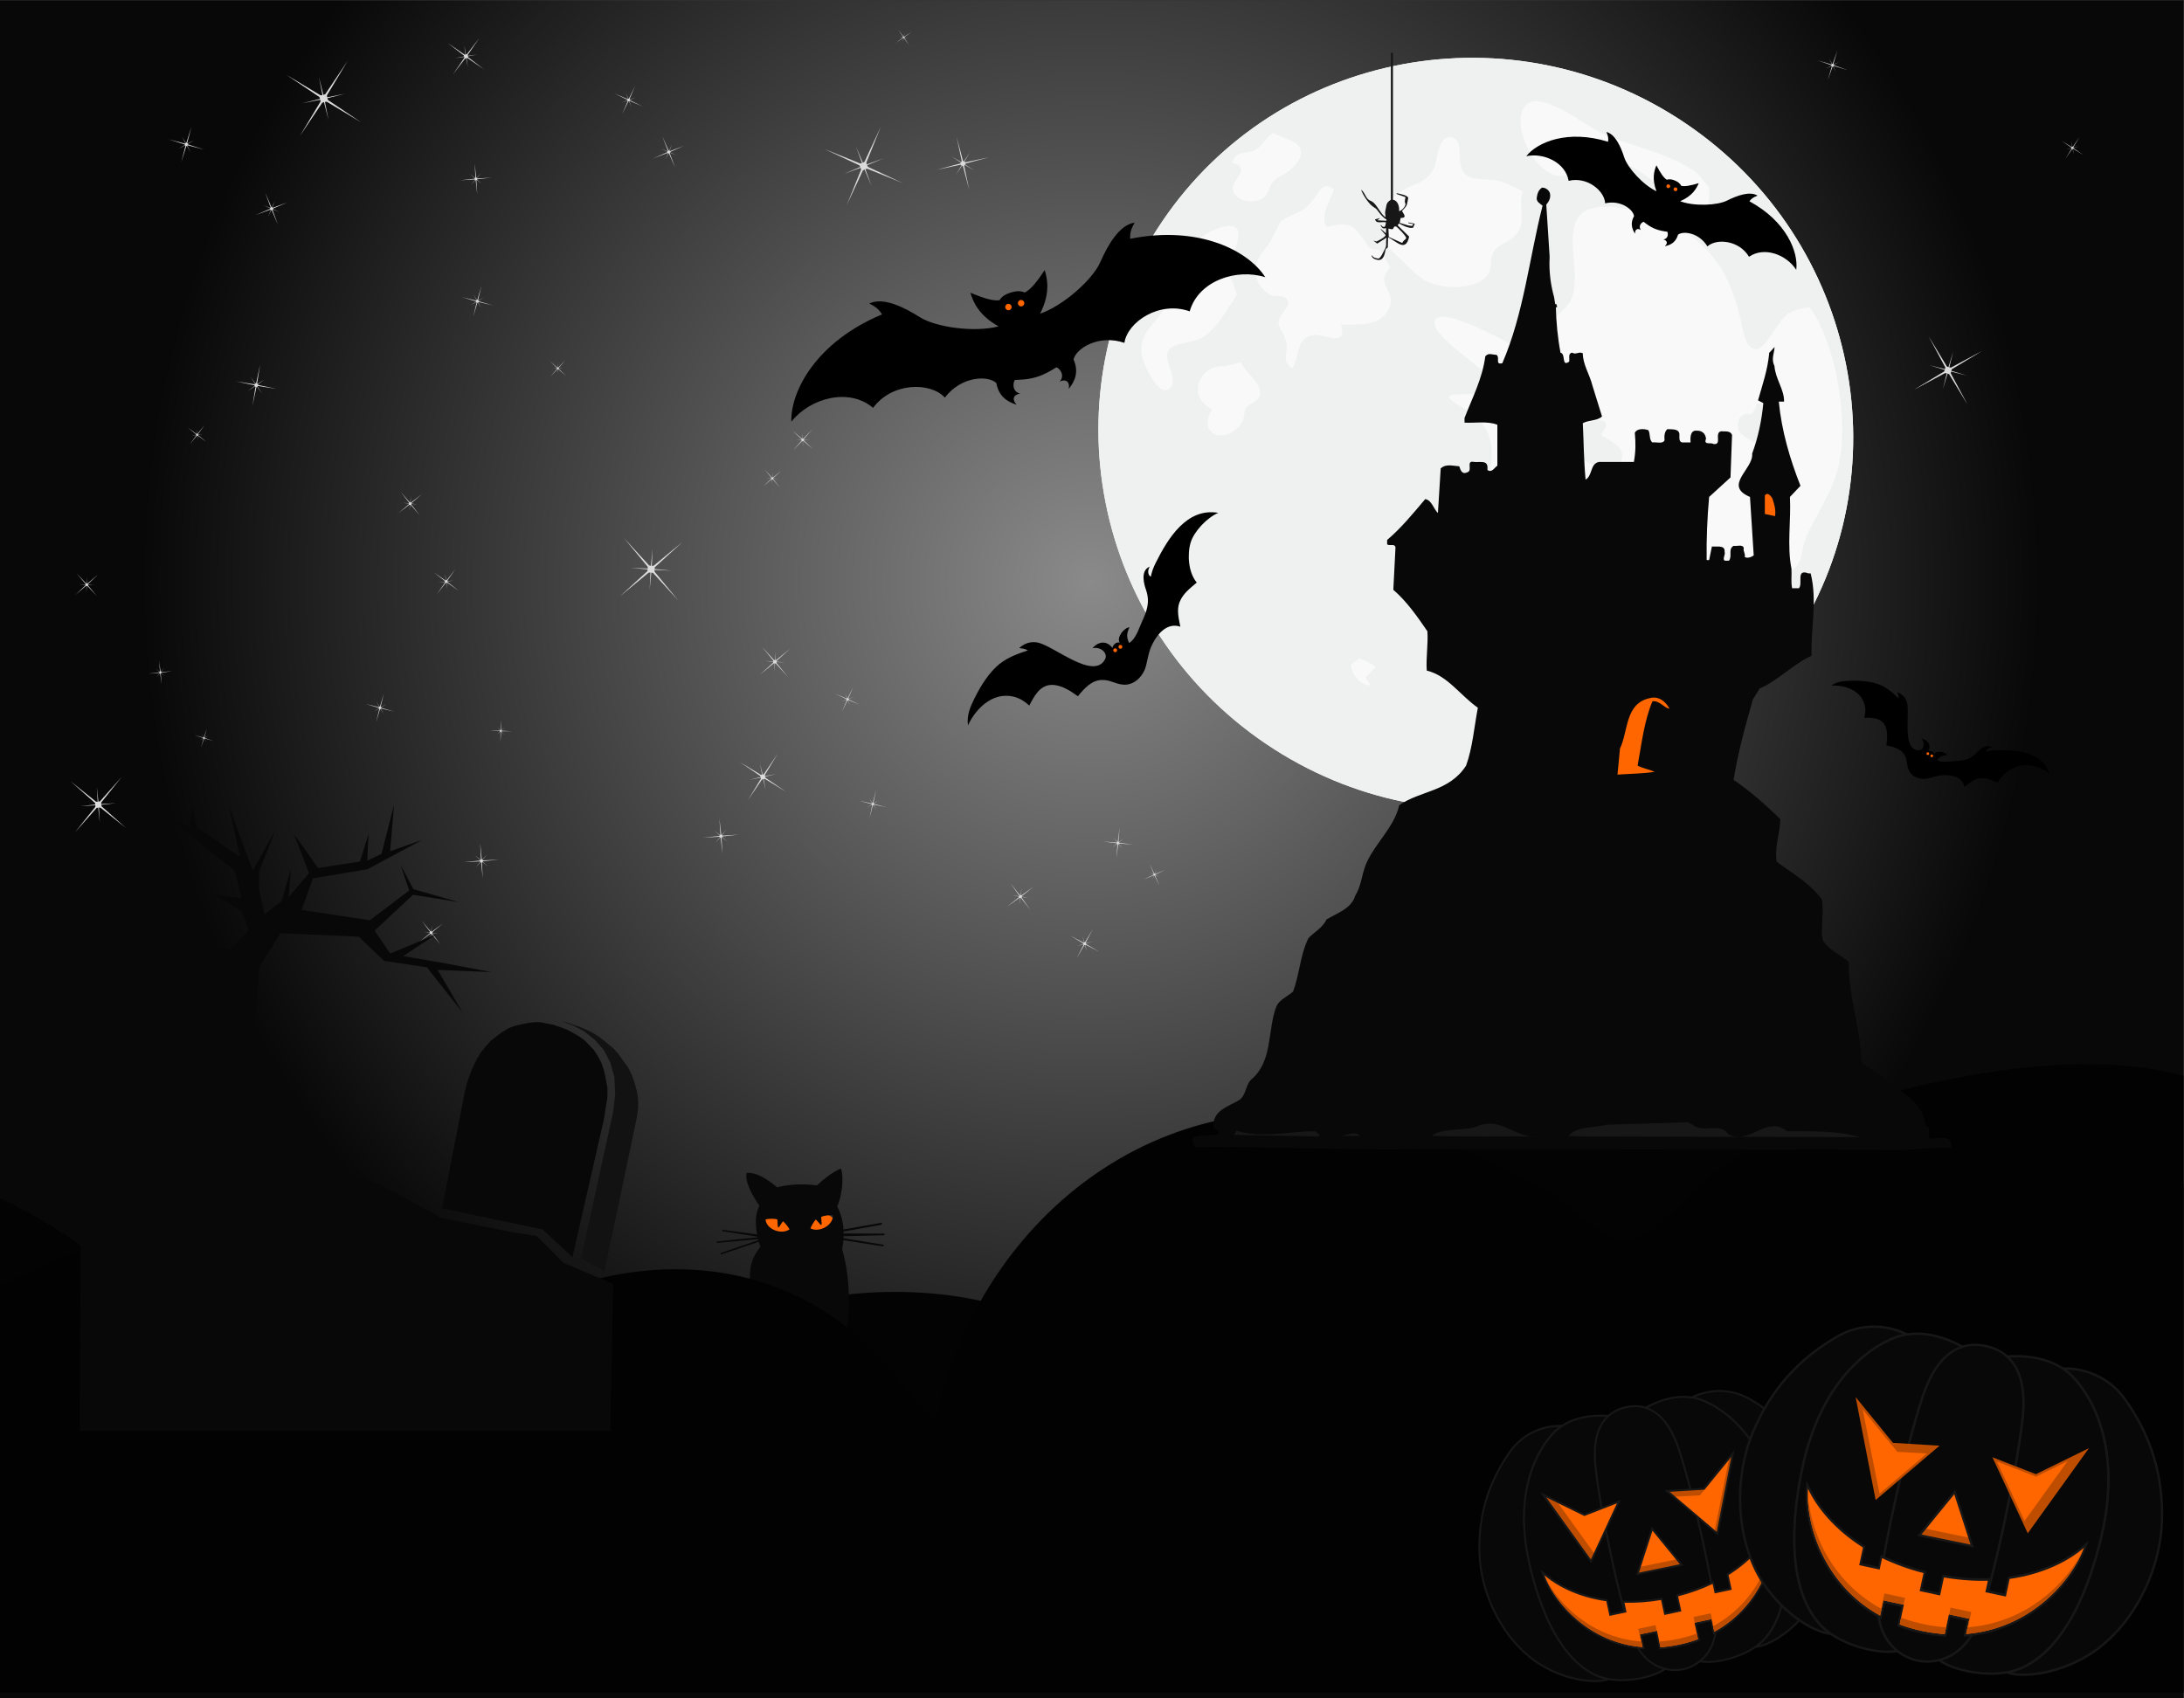 <?xml version="1.0" encoding="UTF-8" standalone="no"?>
<svg
   xmlns:dc="http://purl.org/dc/elements/1.1/"
   xmlns:cc="http://creativecommons.org/ns#"
   xmlns:rdf="http://www.w3.org/1999/02/22-rdf-syntax-ns#"
   xmlns:svg="http://www.w3.org/2000/svg"
   xmlns="http://www.w3.org/2000/svg"
   viewBox="0 0 6666.667 5185.333"
   height="5185.333"
   width="6666.667"
   xml:space="preserve"
   id="svg2"
   version="1.1"><rect x="0" y="0" width="6666.667" height="5185.333" fill="#333333" stroke="none"/><defs
     id="defs6"><radialGradient
       id="radialGradient30"
       spreadMethod="pad"
       gradientTransform="matrix(1981.14,-1817.959,-1830.535,-1994.845,2500,2562.287)"
       gradientUnits="userSpaceOnUse"
       r="1"
       cy="0"
       cx="0"
       fy="0"
       fx="0"><stop
         id="stop24"
         offset="0"
         style="stop-opacity:1;stop-color:#8a8a8a" /><stop
         id="stop26"
         offset="0.81"
         style="stop-opacity:1;stop-color:#090808" /><stop
         id="stop28"
         offset="1"
         style="stop-opacity:1;stop-color:#090808" /></radialGradient><clipPath
       id="clipPath40"
       clipPathUnits="userSpaceOnUse"><path
         id="path38"
         d="M 0,3889 H 5000 V 0 H 0 Z" /></clipPath></defs><g
     transform="matrix(1.333,0,0,-1.333,0,5185.333)"
     id="g10"><g
       id="g12"><g
         id="g14"><g
           id="g20"><g
             id="g22"><path
               id="path32"
               style="fill:url(#radialGradient30);stroke:none"
               d="M 0,0 H 5000 V 3889 H 0 Z" /></g></g></g></g><g
       id="g34"><g
         clip-path="url(#clipPath40)"
         id="g36"><g
           transform="translate(5000.001,1178.684)"
           id="g42"><path
             id="path44"
             style="fill:#030303;fill-opacity:1;fill-rule:nonzero;stroke:none"
             d="m 0,0 c -10.526,8.595 -21.532,16.844 -33.294,24.575 -223.96,147.318 -559.351,90.128 -809.638,73.391 -288.633,-19.302 -572.537,2.173 -859.811,-5.502 -344.482,-9.188 -643.872,-123.853 -899.603,-357.152 -13.311,-12.145 -26.284,-24.576 -39.055,-37.179 -309.7,121.975 -797.627,38.834 -954.925,-255.99 -122.813,44.71 -290.518,21.665 -400.23,0.765 -158.413,-30.183 -296.063,-166.982 -386.57,-310.825 -48.662,256.766 -192.04,533.303 -385.985,691.271 -65.007,52.939 -146.034,104.337 -230.889,143.631 v -1132.31 H 0 Z" /></g><g
           transform="translate(1917.397,1081.427)"
           id="g46"><path
             id="path48"
             style="fill:#ff6600;fill-opacity:1;fill-rule:nonzero;stroke:none"
             d="m 0,0 c 0,-22.278 -38.671,-40.336 -86.377,-40.336 -47.705,0 -86.367,18.058 -86.367,40.336 0,22.279 38.662,40.346 86.367,40.346 C -38.671,40.346 0,22.279 0,0" /></g><g
           transform="translate(2025.353,1060.766)"
           id="g50"><path
             id="path52"
             style="fill:#090808;fill-opacity:1;fill-rule:nonzero;stroke:none"
             d="m 0,0 v 3.857 c 0,0 -61.782,0.344 -93.602,0.373 0.068,1.215 0.068,3.082 0,4.479 28.557,5.12 87.621,15.57 87.621,15.57 v 4.517 c 0,0 -77.142,-13.78 -87.898,-15.513 -0.048,15.044 -7.062,40.021 -14.336,52.547 9.465,19.925 16.709,64.242 8.47,87.209 -21.523,-9.579 -40.145,-25.129 -55.036,-38.862 -29.753,4.344 -62.49,2.842 -91.161,-4.23 -16.623,13.828 -44.261,35.12 -69.611,32.881 -5.244,-18.536 12.738,-51.149 29.025,-75.218 -9.282,-18.115 -9.962,-41.829 -4.928,-65.6 -16.326,2.066 -79.745,10.564 -79.745,10.564 l -0.009,-3.243 c 0,0 56.146,-8.767 79.467,-12.326 1.856,-0.441 1.703,-1.522 0.173,-1.751 -31.198,-3.044 -92.091,-9.331 -92.091,-9.331 v -3.243 c 0,0 63.678,5.406 94.234,8.343 0.095,-0.678 0.335,-1.454 0.517,-2.114 -13.857,-4.795 -86.224,-29.676 -86.224,-29.676 l 0.068,-3.694 c 0,0 58.71,19.857 87.036,29.523 1.091,-3.962 2.795,-7.637 4.105,-11.101 -16.794,-22.183 -25.053,-40.441 -24.316,-72.96 0.229,-10.249 4.019,-16.192 -4.699,-28.239 -66.002,-88.205 -92.769,-173.195 -57.275,-270.508 -26.776,-38.72 -21.551,-91.086 20.202,-121.469 61.246,-44.585 208.304,-43.437 274.365,-2.345 44.24,27.533 41.647,70.156 -0.192,91.2 34.25,53.896 36.986,116.186 -17.676,167.729 15.81,61.447 18.374,156.445 -3.397,231.328 1.273,7.475 2.421,12.288 2.871,20.039 17.188,-2.785 92.032,-14.315 92.032,-14.315 l -0.076,3.933 c 0,0 -69.841,11.359 -91.697,15.015 0.067,1.329 0.171,2.641 0.296,4.506 C -62.481,-1.378 0,0 0,0 m -169.479,15.81 c 2.401,5.971 7.683,15.311 12.325,20.412 3.521,-3.264 6.756,-7.637 9.589,-10.642 2.89,-3.014 3.837,-2.393 3.741,1.81 -0.086,4.239 -0.861,10.056 -1.119,14.44 6.497,3.761 19.732,4.708 26.728,4.048 1.876,-22.232 -30.661,-40.748 -51.264,-30.068 m -102.742,20.593 c 6.852,1.608 20.077,2.489 27.035,-0.354 0.344,-4.382 0.374,-10.268 0.87,-14.469 0.48,-4.183 1.484,-4.67 3.943,-1.282 2.393,3.358 5.005,8.134 8.049,11.856 5.291,-4.421 11.808,-12.957 14.986,-18.555 -18.958,-13.378 -53.715,0.536 -54.883,22.804" /></g><g
           transform="translate(5000.001,1426.253)"
           id="g54"><path
             id="path56"
             style="fill:#020202;fill-opacity:1;fill-rule:nonzero;stroke:none"
             d="m 0,0 c -176.476,46.835 -383.335,24.402 -565.572,-14.307 -172.628,-36.662 -342.328,-96.797 -490.2,-194.734 -55.389,-36.681 -153.03,-160.676 -214.42,-166.284 -61.83,-5.646 -130.655,80.54 -182.436,108.789 -129.528,70.701 -266.805,130.168 -411.318,162.236 -478.87,106.252 -896.057,-222.209 -995.151,-689.279 -46.189,52.959 -89.329,110.243 -138.398,160.483 -285.389,292.232 -722.591,216.344 -1003.224,-20.592 -214.477,343.418 -661.804,357.505 -999.281,172.063 v -931.27 H 0 Z" /></g><g
           transform="translate(3860.532,3606.967)"
           id="g58"><path
             id="path60"
             style="fill:#f9f9f9;fill-opacity:1;fill-rule:nonzero;stroke:none"
             d="m 0,0 c 396.446,-268.556 502.584,-804.184 236.966,-1196.346 -265.637,-392.212 -802.403,-492.445 -1198.897,-223.908 -396.516,268.546 -502.612,804.154 -237.022,1196.35 C -933.317,168.298 -396.522,268.517 0,0" /></g><g
           transform="translate(2822.819,3458.515)"
           id="g62"><path
             id="path64"
             style="fill:#eff0f0;fill-opacity:1;fill-rule:nonzero;stroke:none"
             d="m 0,0 c 1.148,-27.393 43.982,-37.843 68.769,-22.507 14.986,9.292 13.157,26.301 23.693,37.709 11.187,12.187 23.963,14.709 36.356,24.704 32.011,25.906 44.318,58.156 -7.121,73.903 L 93.323,126.814 C 83.361,125.086 67.294,96.392 51.179,88.003 29.8,76.793 10.01,89.53 -1.838,58.677 45.59,47.978 -0.909,20.149 0,0 m -145.776,-222.4 c -3.904,-42.993 -6.833,-51.902 -34.968,-84.821 -30.212,-35.451 -37.58,-62.309 -15.885,-107.206 10.028,-20.684 36.326,-67.265 55.925,-39.015 14.852,21.292 -20.536,61.127 -5.685,83.112 11.485,17.14 58.395,16.527 77.094,28.648 34.72,22.537 56.749,64.543 78.96,98.315 l -12.546,36.341 c -4.239,2.646 -8.402,5.526 -12.211,8.722 9.417,39.169 62.155,127.206 -6.565,110.368 -58.375,-14.316 -118.836,-77.75 -124.119,-134.464 m 228.114,-19.45 c 13.35,-9.159 38.69,1.751 44.346,-17.202 3.789,-12.785 -22.662,-32.657 -21.781,-49.04 0.785,-12.762 16.594,-31.241 18.642,-47.677 2.909,-23.163 -13.188,-39.064 12.623,-56.337 18.947,30.499 7.675,69.749 49.025,76.323 23.217,3.713 78.616,-30.633 62.893,23.752 38.92,0.216 89.879,-5.057 109.735,36.308 19.81,41.217 -35.474,55.792 3.187,94.463 l -19.647,34.934 c -9.597,11.068 -16.593,2.422 -25.704,9.025 -11.454,8.234 -8.881,13.684 -15.933,20.795 -15.36,15.503 -15.378,30.996 -44.748,33.628 -30.911,2.741 -47.925,-21.398 -44.71,21.934 1.005,13.263 17.349,43.073 21.456,59.523 -26.242,18.03 -33.083,-6.856 -46.997,-23.675 -21.628,-26.14 -22.097,-23.47 -52.041,-37.805 -28.958,-13.919 -23.063,-13.297 -35.79,-38.524 -10.02,-20.158 -14.843,-27.124 -29.791,-46.533 -22.383,-29.105 -20.977,-68.974 15.235,-93.892 M -47.398,-505.248 c -36.959,-67.753 41.914,-81.228 70.662,-26.968 3.895,7.36 1.646,19.207 7.006,28.695 6.822,11.982 28.679,14.681 32.048,30.102 5.846,26.824 -33.629,50.7 -43.189,75.137 l -36.939,-8.948 c -60.978,3.866 -87.524,-71.491 -29.588,-98.018 m 486.381,295.346 c 34.825,-21.154 113.506,-25.049 143.116,9.306 14.592,16.948 4.851,35.432 14.125,52.825 11.052,20.924 31.569,21.446 47.417,36.533 35.389,33.78 6.938,64.155 21.235,104.592 l -42.451,19.484 c -26.546,12.915 -67.409,1.124 -89.458,19.317 -22.584,18.641 -3.55,70.797 -25.179,81.816 C 470.984,132.699 468.352,62.801 461.922,48.098 442.983,4.962 398.513,11.632 367.563,-21 c -30.03,-31.599 -17.722,-72.903 -16.737,-112.339 32.25,-21.49 55.677,-56.855 88.157,-76.563 m 24.565,-91.598 c -16.823,-31.373 103.028,-102.96 116.78,-126.368 46.806,-79.524 -165.05,-11.187 -50.586,-76.083 70.078,-39.7 74.548,-101.071 50.022,-177.61 -22.118,-69.151 -119.747,-56.638 -145.298,-133.785 -15.666,-47.059 -28.078,-93.228 -6.862,-140.756 13.34,-29.862 52.949,-83.41 91.046,-82.28 39.907,1.2 38.04,40.106 59.448,63.47 34.241,37.03 25.675,-3.497 57.505,1.608 -44.854,-7.168 -29.255,-47.523 -52.242,-72.783 -23.216,-25.416 -68.204,-12.33 -69.39,-59.079 -0.918,-36.196 50.232,-75.236 76.711,-39.742 18.279,24.555 -6.489,66.213 6.899,95.171 24.547,53.054 86.76,43.791 132.704,30.163 -16.478,-51.604 -82.175,-39.063 -96.95,-83.147 -15.992,-47.762 31.446,-61.978 63.82,-66.054 30.967,-3.871 80.376,-23.403 109.745,-10.794 93.42,40.273 -34.479,106.127 26.805,148.704 -22.153,6.162 -94.357,46.174 -56.558,78.49 10.643,9.039 103.202,-7.35 117.776,-12.455 38.03,-13.345 40.317,-43.805 80.941,-52.179 28.766,-5.861 63.572,-5.368 29.312,-48.777 33.494,-2.68 54.5,32.413 80.041,48.6 47.638,30.164 79.506,39.814 112.799,86.286 25.704,36.058 52.231,31.771 84.146,56.787 27.361,21.526 18.202,47.872 31.485,77.008 24.432,53.561 57.926,98.06 72.874,157.709 25.379,101.697 -3.733,283.737 -65.687,367.429 -16.412,-1.641 -32.969,-5.932 -47.332,-14.221 -23.216,-13.345 -50.807,-78.261 -72.443,-81.648 -28.872,-4.537 -33.82,52.341 -39.504,74.189 -18.671,71.835 -40.394,124.096 -98.664,173.992 -46.863,40.155 -141.871,76.109 -203.405,77.869 -143.45,4.143 -41.637,-159.757 -91.496,-224.458 -22.02,-28.484 -49.17,-36.801 -67.706,-71.05 -20.986,-38.978 -15.484,-39.346 -66.481,-17.025 -20.862,9.163 -153.518,83.845 -170.255,52.819 m -147.22,-836.121 c -4.613,4.264 -7.973,12.618 -12.068,17.919 8.057,4.723 16.173,18.279 23.953,22.973 -11.723,9.363 -24.757,15.316 -38.413,20.201 l -19.292,-14.79 c -0.384,-14.91 20.881,-50.279 45.82,-46.303 m 742.343,-4.91 -15.552,13.604 c -53.427,3.493 -10.535,-109.86 15.552,-13.604 m 77.916,41.457 c 27.619,-5.609 78.387,69.883 55.103,91.161 l -14.115,6.469 c -1.57,-4.148 0.976,-7.225 -1.264,-11.583 -24.22,-4.489 -85.735,-76.645 -39.724,-86.047 M 1091.179,1.618 1062.26,36.643 c -67.841,46.552 -142.963,56.649 -216.64,89.462 -37.504,16.7 -153.499,112.742 -180.81,55.443 -24.242,-50.911 34.938,-160.934 93.228,-152.972 32.412,4.397 57.16,32.307 91.563,34.743 47.695,3.335 89.314,-27.131 124.597,-55.433 54.979,-44.212 121.536,-125.655 116.981,-6.268 m -53.466,146.833 c 396.445,-268.555 502.584,-804.183 236.966,-1196.346 -265.637,-392.211 -802.404,-492.444 -1198.897,-223.908 -396.516,268.546 -502.612,804.155 -237.022,1196.35 265.636,392.202 802.43,492.421 1198.953,223.904 M 654.914,-723.677 c 15.742,-61.649 -24.603,-66.505 -59.132,-96.985 -19.178,-17.028 -22.747,-66.165 -56.71,-34.426 19.331,44.24 39.553,84.648 70.51,120.104 24.441,27.829 33.829,56.557 45.332,11.307 m 501.589,181.069 c 0.315,18.584 14.66,30.288 30.9,24.804 7.187,7.044 11.474,15.853 11.694,25.652 l 17.034,-2.277 c -7.464,-33.131 31.809,-23.36 37.619,-47.116 1.445,-5.652 -13.714,-48.903 -15.8,-55.884 -5.206,-16.976 8.403,-43.657 -27.963,-30.077 -20.154,7.507 -26.355,26.575 -11.971,42.829 -15.906,12.298 -42.078,19.302 -41.513,42.069 m -131.308,-161.958 c 2.604,-70.271 -42.718,-126.478 -101.792,-67.425 8.153,14.327 23.015,27.543 28.441,42.95 8.067,22.561 2.679,59.796 33.512,69.266 32.653,10.101 38.883,-17.652 39.839,-44.791 m -234.898,154.818 c 22.709,20.355 92.598,33.408 52.356,-14.354 14.411,-11.412 48.26,-23.413 49.131,-46.13 1.321,-33.518 -36.499,-35.083 -57.571,-26.7 -42.949,17.124 -86.156,49.207 -43.916,87.184 M 663.613,-862.62 c 13.733,-30.642 44.26,-22.618 30.326,-60.022 -6.938,-18.297 -30.977,-4.507 -30.23,-35.25 -33.437,7.039 -48.528,49.309 -23.686,74.156 z m 65.246,3.224 c -3.214,37.323 20.891,79.41 45.121,33.337 21.734,-41.207 -30.431,-87.492 -43.915,-40.442 -0.536,2.206 -0.937,4.608 -1.206,7.105" /></g><g
           transform="translate(2373.96,3026.576)"
           id="g66"><path
             id="path68"
             style="fill:#000000;fill-opacity:1;fill-rule:nonzero;stroke:none"
             d="m 0,0 c -19.335,-5.914 -36.725,-6.374 -49.892,-6.761 -5.718,-8.986 -5.096,-26.91 11.981,-31.365 -13.948,-1.832 -20.417,-12.282 -7.962,-25.398 -23.938,7.211 -41.48,21.177 -46.599,49.82 -19.977,18.092 -80.736,15.254 -117.837,-33.509 -32.691,35.935 -120.775,35.652 -164.351,-23.521 -55.447,47.13 -144.527,22.374 -187.223,-31.705 -1.87,69.476 56.624,182.748 207.731,245.727 -7.01,11.149 -13.785,17.545 -29.298,24.872 31.461,15.632 79.821,-8.274 115.775,-31.126 35.973,-22.867 124.463,-35.753 180.37,-21.111 -45.016,24.929 -58.108,55.959 -64.519,76.954 30.388,-12.473 51.763,-19.239 66.811,-17.076 4.617,8.665 14.967,14.345 26.03,17.719 11.063,3.373 22.804,4.425 31.45,-0.187 13.714,6.598 27.691,24.134 45.935,51.441 6.402,-21 12.871,-54.064 -10.666,-99.87 54.63,19.045 120.866,79.109 137.964,118.144 17.091,39.035 43.866,85.845 78.72,90.444 -8.785,-14.738 -10.843,-23.839 -10.469,-37.016 160.56,32.048 272.287,-29.327 309.522,-88.046 C 457.845,249.501 370.1,220.343 350.395,150.307 281.225,175.121 207.978,126.21 200.868,78.146 142.905,97.932 90.903,66.371 84.372,40.211 96.128,13.583 89.353,-7.795 73.505,-27.135 76.52,-9.297 65.308,-4.24 52.738,-10.508 64.404,2.718 54.911,17.952 45.164,22.221 34.034,15.182 18.335,5.613 0,0" /></g><g
           transform="translate(2331.255,3193.468)"
           id="g70"><path
             id="path72"
             style="fill:#ff6600;fill-opacity:1;fill-rule:nonzero;stroke:none"
             d="m 0,0 c 1.197,-3.886 5.312,-6.091 9.197,-4.89 3.87,1.167 6.081,5.292 4.905,9.182 C 12.933,8.167 8.79,10.374 4.91,9.182 1.009,8.005 -1.163,3.889 0,0" /></g><g
           transform="translate(2302.21,3184.62)"
           id="g74"><path
             id="path76"
             style="fill:#ff6600;fill-opacity:1;fill-rule:nonzero;stroke:none"
             d="m 0,0 c 1.187,-3.899 5.292,-6.1 9.182,-4.913 3.876,1.191 6.091,5.32 4.909,9.2 C 12.905,8.178 8.771,10.35 4.9,9.202 0.996,7.992 -1.182,3.862 0,0" /></g><g
           transform="translate(3789.094,3366.201)"
           id="g78"><path
             id="path80"
             style="fill:#000000;fill-opacity:1;fill-rule:nonzero;stroke:none"
             d="m 0,0 c -11.024,4.627 -19.092,10.996 -25.235,15.805 -5.992,-1.924 -12.48,-10.302 -6.412,-18.786 -7.035,4.45 -13.924,2.149 -13.235,-8.521 -8.144,12.335 -10.824,25.316 -2.307,40.259 -2.239,15.777 -30.911,37.475 -66.222,29.366 -1.254,28.689 -41.379,61.882 -83.563,51.484 -7.349,42.39 -57.189,64.845 -97.038,56.434 25.437,32.268 94.856,61.594 187.327,33.039 1.035,7.718 0.384,13.177 -3.884,22.378 20.192,-4.799 33.121,-33.953 40.805,-57.939 7.695,-24.002 43.017,-63.332 73.955,-77.831 -11.024,28.359 -5.225,47.404 -0.201,59.371 9.091,-17.169 16.239,-28.323 23.896,-33.03 5.368,2.186 12.23,0.856 18.537,-1.804 6.296,-2.651 12.028,-6.622 14.211,-11.982 8.727,-2.191 21.714,0.483 40.326,5.986 C 95.917,92.271 86.348,74.807 58.327,62.902 c 32.021,-12.019 84.835,-9.79 107.372,1.47 22.528,11.273 52.405,22.402 69.984,11.311 -9.57,-3.374 -13.953,-6.732 -18.766,-12.862 85.065,-46.188 112.597,-116.335 107.296,-157.092 -21.839,34.399 -72.731,54.346 -108.186,29.987 -22.03,37.442 -73.802,42.929 -95.218,23.785 -18.844,30.92 -54.415,36.26 -67.277,26.849 -4.737,-16.547 -15.894,-23.7 -30.412,-26.485 8.115,6.967 4.938,13.507 -3.139,15.412 10.297,1.589 11.751,12.1 8.948,17.728 C 21.206,-5.98 10.45,-4.382 0,0" /></g><g
           transform="translate(3832.836,3458.172)"
           id="g82"><path
             id="path84"
             style="fill:#ff6600;fill-opacity:1;fill-rule:nonzero;stroke:none"
             d="M 0,0 C -0.937,-2.216 0.097,-4.775 2.326,-5.705 4.518,-6.637 7.082,-5.599 8.021,-3.383 8.958,-1.177 7.914,1.387 5.695,2.311 3.475,3.253 0.929,2.21 0,0" /></g><g
           transform="translate(3816.282,3465.138)"
           id="g86"><path
             id="path88"
             style="fill:#ff6600;fill-opacity:1;fill-rule:nonzero;stroke:none"
             d="m 0,0 c -0.919,-2.22 0.104,-4.766 2.325,-5.703 2.201,-0.928 4.776,0.119 5.703,2.32 C 8.957,-1.167 7.904,1.388 5.713,2.335 3.482,3.253 0.928,2.206 0,0" /></g><g
           transform="translate(2530.511,2380.016)"
           id="g90"><path
             id="path92"
             style="fill:#000000;fill-opacity:1;fill-rule:nonzero;stroke:none"
             d="m 0,0 c -26.374,-49.939 -119.43,33.068 -156.002,38.585 -15.952,2.417 -28.737,-2.305 -40.618,-12.957 6.924,-0.756 13.962,-1.641 19.934,-5.249 -26.992,-8.958 -52.093,-18.106 -73.113,-38.25 -23.264,-22.297 -41.236,-53.96 -54.538,-83.023 -7.416,-16.277 -12.11,-32.417 -9.431,-50.356 19.321,42.328 62.955,81.535 112.751,62.999 10.435,-3.881 19.292,-10.317 27.46,-17.753 10.91,20.638 23.503,46.069 49.974,47.271 22.292,0.994 44.039,-13.423 61.351,-25.906 14.364,17.388 31.619,37.508 56.222,37.284 19.914,-0.178 28.805,-9.403 48.326,-10.781 24.653,-1.775 45.065,19.523 51.122,41.973 5.436,20.216 5.59,32.188 15.484,51.94 12.058,24.054 34.489,48.729 63.447,38.882 -3.482,18.306 -8.794,38.197 -1.799,56.03 7.791,19.924 23.848,31.571 39.409,45.002 -19.694,23.59 -21.991,65.624 -13.876,91.984 7.809,25.27 37.169,56.63 63.217,67.687 -71.906,12.354 -114.941,-57.639 -143.478,-114.842 -4.987,-9.976 -8.977,-20.545 -11.111,-31.498 -7.952,4.631 -6.976,16.245 -2.277,23.164 C 79.544,203.281 90.175,169.337 93.4,160.135 103.697,130.848 96.004,111.158 83.658,83.97 76.769,68.865 70.185,46.452 55.179,37.193 48.662,50.821 49.457,59.122 55.906,73.262 43.494,72.405 25.666,49.887 33.59,38.107 26.814,40.275 18.144,34.222 16.986,26.039 5.072,41.729 -13.456,42.987 -28.887,25.327 -9.589,29.714 7.215,13.647 0,0" /></g><g
           transform="translate(2555.717,2404.563)"
           id="g94"><path
             id="path96"
             style="fill:#ff6600;fill-opacity:1;fill-rule:nonzero;stroke:none"
             d="M 0,0 C 2.164,-1.139 2.985,-3.79 1.857,-5.947 0.728,-8.091 -1.942,-8.938 -4.115,-7.799 -6.258,-6.67 -7.071,-3.99 -5.933,-1.847 -4.804,0.315 -2.144,1.134 0,0" /></g><g
           transform="translate(2567.756,2412.428)"
           id="g98"><path
             id="path100"
             style="fill:#ff6600;fill-opacity:1;fill-rule:nonzero;stroke:none"
             d="M 0,0 C 2.144,-1.129 2.995,-3.794 1.856,-5.952 0.728,-8.115 -1.961,-8.918 -4.096,-7.79 -6.259,-6.651 -7.101,-3.995 -5.953,-1.833 -4.823,0.322 -2.162,1.135 0,0" /></g><g
           transform="translate(4393.911,2171.602)"
           id="g102"><path
             id="path104"
             style="fill:#000000;fill-opacity:1;fill-rule:nonzero;stroke:none"
             d="m 0,0 c -40.365,0.047 -18.882,86.548 -27.57,111.52 -3.781,10.891 -11.034,17.408 -21.724,21.375 1.819,-4.643 3.617,-9.379 3.321,-14.364 -14.661,14.09 -28.805,26.914 -48.557,33.498 -21.848,7.288 -47.859,8.106 -70.662,6.833 -12.777,-0.732 -24.547,-3.139 -34.997,-10.809 33.207,1.88 72.548,-12.657 77.4,-50.323 1.033,-7.885 -0.097,-15.631 -2.067,-23.273 16.669,-0.034 36.959,0.473 46.538,-15.862 8.057,-13.771 6.181,-32.327 4.057,-47.432 15.771,-3.287 34.25,-7.498 42.307,-23.135 6.517,-12.651 3.646,-21.345 9.273,-34.155 7.101,-16.178 27.37,-22 43.591,-18.344 14.583,3.296 22.22,7.181 37.991,7.512 19.245,0.377 42.308,-5.585 45.735,-27.174 10.421,8.297 21.224,18.283 34.834,19.805 15.196,1.708 27.914,-4.565 41.589,-9.939 8.355,20.312 34.173,35.772 53.552,39.423 18.576,3.479 48.195,-4.646 63.869,-17.431 -16.144,49.59 -74.75,53.49 -120.435,52.48 -7.962,-0.172 -15.991,-1.172 -23.618,-3.464 0.287,6.569 7.952,9.819 13.885,9.154 -13.264,11.526 -31.188,-6.507 -35.934,-11.618 -15.082,-16.264 -30.107,-17.958 -51.408,-19.202 -11.848,-0.689 -28.212,-3.985 -39.074,2.417 6.441,8.669 11.962,10.928 23.053,11.565 -4.67,7.555 -24.851,11.335 -29.665,2.407 -0.89,4.999 -7.598,8.463 -13.169,6.468 C 28.077,10.699 22.699,22.833 6.383,26.708 15.589,15.962 11.024,-0.015 0,0" /></g><g
           transform="translate(4417.826,2163.841)"
           id="g106"><path
             id="path108"
             style="fill:#ff6600;fill-opacity:1;fill-rule:nonzero;stroke:none"
             d="m 0,0 c 0,-1.747 -1.397,-3.148 -3.149,-3.148 -1.732,0 -3.149,1.401 -3.149,3.148 0,1.736 1.417,3.148 3.149,3.148 C -1.397,3.148 0,1.736 0,0" /></g><g
           transform="translate(4426.811,2158.85)"
           id="g110"><path
             id="path112"
             style="fill:#ff6600;fill-opacity:1;fill-rule:nonzero;stroke:none"
             d="m 0,0 c 0,-1.737 -1.397,-3.163 -3.148,-3.163 -1.742,0 -3.149,1.426 -3.149,3.163 0,1.741 1.407,3.157 3.149,3.157 C -1.397,3.157 0,1.741 0,0" /></g><g
           transform="translate(937.543,2719.498)"
           id="g114"><path
             id="path116"
             style="fill:#dbdbdb;fill-opacity:1;fill-rule:nonzero;stroke:none"
             d="M 0,0 1.157,14.264 C 0.636,14.292 0.105,14.273 -0.398,14.221 L -25.235,-4.78 -1.397,15.484 c 0.181,0.464 0.296,0.981 0.363,1.507 l -14.163,1.876 14.239,-1.144 c 0.039,0.527 0.02,1.043 -0.061,1.546 L -20.015,44.131 0.287,20.273 C 0.737,20.082 1.239,19.967 1.765,19.9 L 3.641,34.068 2.502,19.823 C 3.033,19.81 3.55,19.8 4.057,19.896 l 24.853,19 L 5.067,18.613 C 4.89,18.144 4.75,17.647 4.689,17.111 L 18.867,15.226 4.617,16.388 C 4.578,15.861 4.598,15.321 4.656,14.837 L 23.675,-10.015 3.396,13.818 C 2.923,13.977 2.402,14.11 1.889,14.183 Z" /></g><g
           transform="translate(1019.215,2575.503)"
           id="g118"><path
             id="path120"
             style="fill:#dbdbdb;fill-opacity:1;fill-rule:nonzero;stroke:none"
             d="m 0,0 2.565,-14.475 c 0.526,0.101 1.048,0.259 1.536,0.445 L 23.843,11.306 5.422,-15.025 c -0.068,-0.507 -0.043,-1.053 0.023,-1.594 L 20.01,-14.8 5.56,-17.365 c 0.101,-0.541 0.254,-1.043 0.464,-1.527 L 31.37,-38.663 4.986,-20.226 c -0.493,0.071 -1.024,0.061 -1.569,-0.01 L 5.234,-34.811 2.665,-20.355 C 2.139,-20.48 1.618,-20.6 1.139,-20.824 l -19.757,-25.341 18.417,26.351 c 0.063,0.511 0.068,1.042 -0.009,1.593 l -14.58,-1.814 14.464,2.546 c -0.094,0.536 -0.257,1.062 -0.445,1.535 L -26.13,3.803 0.215,-14.618 c 0.517,-0.039 1.063,-0.029 1.594,0.029 z" /></g><g
           transform="translate(884.66,2277.19)"
           id="g122"><path
             id="path124"
             style="fill:#dbdbdb;fill-opacity:1;fill-rule:nonzero;stroke:none"
             d="m 0,0 -11.919,-7.264 c 0.272,-0.43 0.588,-0.837 0.923,-1.205 l 29.24,-8.719 -29.665,7.207 c -0.47,-0.12 -0.948,-0.326 -1.398,-0.575 l 6.636,-12.259 -7.263,11.9 c -0.435,-0.272 -0.833,-0.584 -1.182,-0.937 l -8.742,-29.251 7.202,29.71 c -0.106,0.464 -0.302,0.929 -0.551,1.383 l -12.268,-6.642 11.9,7.263 c -0.292,0.427 -0.58,0.843 -0.943,1.187 l -29.249,8.733 29.68,-7.192 c 0.474,0.125 0.943,0.296 1.401,0.555 l -6.631,12.278 7.244,-11.924 c 0.441,0.269 0.853,0.604 1.206,0.924 l 8.723,29.264 -7.201,-29.676 c 0.143,-0.464 0.344,-0.947 0.579,-1.397 z" /></g><g
           transform="translate(1137.66,2207.263)"
           id="g126"><path
             id="path128"
             style="fill:#dbdbdb;fill-opacity:1;fill-rule:nonzero;stroke:none"
             d="M 0,0 7.421,7.35 C 7.147,7.618 6.847,7.857 6.54,8.072 L -16.264,9.35 6.588,9.25 C 6.904,9.412 7.22,9.646 7.507,9.905 l -6.962,7.78 7.35,-7.408 c 0.277,0.279 0.507,0.57 0.708,0.887 L 9.895,33.982 9.799,11.101 c 0.158,-0.326 0.383,-0.626 0.641,-0.918 l 7.785,6.971 -7.412,-7.355 c 0.288,-0.262 0.57,-0.516 0.9,-0.703 L 34.522,7.804 11.66,7.905 C 11.335,7.728 11.024,7.517 10.737,7.25 l 6.957,-7.786 -7.345,7.422 C 10.077,6.612 9.833,6.307 9.636,6.01 L 8.359,-16.819 8.454,6.043 C 8.268,6.355 8.043,6.675 7.794,6.958 Z" /></g><g
           transform="translate(1494.319,2632.978)"
           id="g130"><path
             id="path132"
             style="fill:#dbdbdb;fill-opacity:1;fill-rule:nonzero;stroke:none"
             d="m 0,0 -1.717,-39.02 c 1.421,-0.039 2.865,0.071 4.235,0.268 L 68.367,15.57 5.364,-42.102 c -0.445,-1.273 -0.708,-2.699 -0.851,-4.139 l 38.834,-3.708 -38.959,1.703 c -0.057,-1.454 0.058,-2.857 0.32,-4.22 l 54.319,-65.921 -57.782,63.055 c -1.24,0.473 -2.623,0.751 -4.077,0.88 l -3.699,-38.858 1.689,38.978 c -1.445,-0.009 -2.861,-0.034 -4.229,-0.345 l -65.893,-54.308 62.993,57.711 c 0.459,1.296 0.775,2.659 0.89,4.128 l -38.858,3.733 38.992,-1.751 c 0.052,1.44 -0.063,2.909 -0.268,4.234 l -54.37,65.892 57.695,-62.997 c 1.312,-0.387 2.743,-0.689 4.149,-0.847 z" /></g><g
           transform="translate(1635.597,1987.801)"
           id="g134"><path
             id="path136"
             style="fill:#dbdbdb;fill-opacity:1;fill-rule:nonzero;stroke:none"
             d="m 0,0 13.092,-10.412 c 0.368,0.478 0.694,1.005 0.976,1.532 l -2.259,36.489 4.134,-36.341 c 0.33,-0.478 0.752,-0.923 1.221,-1.34 L 28.216,2.455 17.829,-10.618 c 0.488,-0.387 1.004,-0.703 1.54,-0.952 l 36.514,2.24 -36.394,-4.163 c -0.478,-0.306 -0.914,-0.723 -1.33,-1.186 L 30.695,-25.738 17.613,-15.35 c -0.359,-0.503 -0.713,-1 -0.947,-1.55 l 2.244,-36.504 -4.153,36.356 c -0.331,0.478 -0.728,0.933 -1.202,1.349 L 2.484,-28.231 12.9,-15.159 c -0.488,0.379 -1.024,0.709 -1.536,0.972 l -36.513,-2.263 36.351,4.143 c 0.459,0.36 0.923,0.775 1.334,1.225 z" /></g><g
           transform="translate(1777.464,2117.361)"
           id="g138"><path
             id="path140"
             style="fill:#dbdbdb;fill-opacity:1;fill-rule:nonzero;stroke:none"
             d="m 0,0 -25.327,-6.211 c 0.244,-0.918 0.584,-1.823 0.968,-2.661 l 47.15,-32.015 -48.758,29.556 c -0.905,0.053 -1.862,-0.047 -2.814,-0.225 l 4.905,-25.58 -6.216,25.279 c -0.938,-0.239 -1.819,-0.57 -2.641,-0.99 l -32.054,-47.165 29.57,48.844 c 0.072,0.88 -0.014,1.823 -0.201,2.776 l -25.594,-4.915 25.293,6.225 c -0.277,0.924 -0.555,1.829 -1.014,2.647 l -47.146,32.044 48.781,-29.547 c 0.92,-0.047 1.852,0.004 2.815,0.202 l -4.896,25.593 6.192,-25.302 c 0.928,0.235 1.851,0.579 2.661,0.962 L 3.703,46.705 -25.848,-2.072 c -0.005,-0.914 0.072,-1.885 0.234,-2.813 z" /></g><g
           transform="translate(1990.227,2062.157)"
           id="g142"><path
             id="path144"
             style="fill:#dbdbdb;fill-opacity:1;fill-rule:nonzero;stroke:none"
             d="m 0,0 7.373,-11.24 c 0.403,0.278 0.79,0.599 1.13,0.924 l 7.45,28.422 -5.981,-28.781 c 0.13,-0.445 0.344,-0.895 0.593,-1.325 l 11.589,6.78 -11.221,-7.364 c 0.278,-0.422 0.589,-0.785 0.943,-1.12 l 28.422,-7.468 -28.819,5.975 c -0.435,-0.119 -0.881,-0.315 -1.311,-0.574 L 16.953,-27.36 9.579,-16.145 C 9.182,-16.436 8.79,-16.728 8.47,-17.087 L 1,-45.513 l 5.977,28.79 c -0.135,0.454 -0.321,0.904 -0.585,1.33 l -11.597,-6.77 11.239,7.35 c -0.273,0.416 -0.608,0.803 -0.929,1.133 l -28.436,7.454 28.782,-5.98 c 0.445,0.158 0.903,0.359 1.324,0.598 z" /></g><g
           transform="translate(730.415,3713.133)"
           id="g146"><path
             id="path148"
             style="fill:#dbdbdb;fill-opacity:1;fill-rule:nonzero;stroke:none"
             d="m 0,0 10.116,-40.479 c 1.464,0.396 2.918,0.942 4.258,1.56 L 65.275,36.748 18.307,-41.48 c -0.072,-1.435 0.096,-2.986 0.388,-4.497 l 40.896,8.024 -40.413,-10.12 c 0.383,-1.502 0.928,-2.9 1.607,-4.22 l 75.683,-50.978 -78.357,46.987 c -1.412,0.124 -2.914,-0.029 -4.44,-0.335 l 8.038,-40.921 -10.134,40.423 c -1.474,-0.44 -2.923,-0.9 -4.23,-1.627 l -50.949,-75.676 46.949,78.279 c 0.072,1.455 -0.019,2.957 -0.345,4.498 l -40.93,-8 40.461,10.068 c -0.377,1.482 -0.947,2.966 -1.564,4.249 L -74.754,5.603 3.498,-41.346 c 1.46,0 3.015,0.125 4.503,0.392 z" /></g><g
           transform="translate(1071.231,3735.622)"
           id="g150"><path
             id="path152"
             style="fill:#dbdbdb;fill-opacity:1;fill-rule:nonzero;stroke:none"
             d="m 0,0 -3.909,21.02 c -0.765,-0.158 -1.526,-0.397 -2.23,-0.671 l -28.383,-37.101 26.45,38.537 c 0.081,0.727 0.043,1.522 -0.057,2.307 l -21.159,-2.823 20.977,3.913 C -8.459,25.958 -8.689,26.689 -9,27.388 L -46.111,55.815 -7.512,29.34 c 0.723,-0.096 1.493,-0.067 2.283,0.043 l -2.833,21.169 3.924,-20.987 c 0.765,0.187 1.521,0.373 2.21,0.708 L 26.48,67.371 0.038,28.814 C -0.047,28.072 -0.047,27.302 0.072,26.507 L 21.25,29.322 0.249,25.431 c 0.149,-0.77 0.393,-1.54 0.665,-2.221 L 38.05,-5.187 -0.502,21.254 c -0.747,0.048 -1.545,0.028 -2.316,-0.062 z" /></g><g
           transform="translate(4742.833,3565.639)"
           id="g154"><path
             id="path156"
             style="fill:#dbdbdb;fill-opacity:1;fill-rule:nonzero;stroke:none"
             d="m 0,0 2.871,-11.934 c 0.431,0.11 0.852,0.273 1.253,0.445 L 19.283,10.636 5.272,-12.249 c -0.018,-0.421 0.021,-0.876 0.107,-1.326 l 12.047,2.259 -11.905,-2.876 c 0.097,-0.445 0.259,-0.852 0.46,-1.244 L 28.106,-30.618 5.177,-16.599 c -0.41,0.033 -0.861,-0.005 -1.301,-0.086 L 6.135,-28.743 3.254,-16.828 C 2.823,-16.958 2.401,-17.087 2,-17.302 l -15.168,-22.121 14.001,22.897 c 0.028,0.435 0,0.87 -0.076,1.324 l -12.059,-2.244 11.924,2.852 c -0.114,0.44 -0.277,0.876 -0.46,1.258 L -21.973,1.837 0.919,-12.173 c 0.431,0 0.89,0.029 1.33,0.105 z" /></g><g
           transform="translate(199.649,2568.052)"
           id="g158"><path
             id="path160"
             style="fill:#dbdbdb;fill-opacity:1;fill-rule:nonzero;stroke:none"
             d="m 0,0 -0.426,-14.369 c 0.526,-0.005 1.057,0.038 1.56,0.124 L 25.068,6.086 2.201,-15.464 c -0.163,-0.47 -0.249,-0.996 -0.292,-1.527 l 14.306,-1.158 -14.344,0.421 c -0.015,-0.536 0.038,-1.047 0.138,-1.55 L 22.34,-43.246 0.75,-20.351 c -0.459,0.168 -0.97,0.264 -1.506,0.302 l -1.154,-14.312 0.417,14.346 c -0.531,-0.014 -1.053,-0.024 -1.555,-0.153 l -23.958,-20.326 22.877,21.565 c 0.157,0.479 0.267,0.985 0.305,1.526 l -14.316,1.163 14.349,-0.436 c 0.015,0.527 -0.033,1.072 -0.119,1.555 L -24.254,8.833 -2.699,-14.034 c 0.483,-0.139 1.01,-0.239 1.531,-0.287 z" /></g><g
           transform="translate(358.717,2339.412)"
           id="g162"><path
             id="path164"
             style="fill:#dbdbdb;fill-opacity:1;fill-rule:nonzero;stroke:none"
             d="M 0,0 6.837,8.914 C 6.507,9.152 6.148,9.368 5.794,9.545 l -24.47,-1.943 24.351,3.202 c 0.315,0.225 0.613,0.521 0.885,0.838 l -8.541,7.268 8.899,-6.819 c 0.249,0.335 0.455,0.68 0.623,1.043 L 5.604,37.623 8.823,13.244 C 9.038,12.928 9.321,12.636 9.637,12.359 L 16.919,20.91 10.096,12 c 0.344,-0.235 0.679,-0.464 1.053,-0.612 L 35.628,13.32 11.273,10.11 C 10.948,9.875 10.651,9.607 10.378,9.282 l 8.546,-7.287 -8.9,6.842 C 9.775,8.507 9.556,8.138 9.393,7.794 L 11.34,-16.69 8.13,7.665 C 7.886,7.971 7.599,8.272 7.292,8.545 Z" /></g><g
           transform="translate(1822.217,2881.8)"
           id="g166"><path
             id="path168"
             style="fill:#dbdbdb;fill-opacity:1;fill-rule:nonzero;stroke:none"
             d="M 0,0 13.283,1 C 13.235,1.484 13.144,1.972 13.02,2.425 L -8.034,22.517 14.039,3.526 c 0.449,-0.105 0.942,-0.133 1.435,-0.124 l -0.32,13.297 1.004,-13.254 c 0.493,0.039 0.967,0.129 1.416,0.278 L 37.695,24.776 18.685,2.661 C 18.57,2.225 18.537,1.747 18.551,1.249 L 31.858,1.569 18.589,0.564 c 0.067,-0.487 0.129,-0.966 0.291,-1.42 L 39.93,-20.968 17.848,-1.977 c -0.46,0.102 -0.938,0.158 -1.436,0.14 l 0.306,-13.307 -0.981,13.269 c -0.493,-0.039 -0.985,-0.14 -1.426,-0.264 L -5.794,-23.207 13.197,-1.129 c 0.076,0.459 0.124,0.957 0.115,1.44 z" /></g><g
           transform="translate(1767.362,2780.696)"
           id="g170"><path
             id="path172"
             style="fill:#dbdbdb;fill-opacity:1;fill-rule:nonzero;stroke:none"
             d="m 0,0 0.66,11.345 c -0.411,0.015 -0.836,-0.01 -1.234,-0.062 l -19.379,-15.527 18.56,16.513 c 0.14,0.369 0.221,0.779 0.269,1.2 l -11.278,1.24 11.326,-0.655 c 0.018,0.421 -0.005,0.827 -0.076,1.229 L -16.675,34.676 -0.133,16.102 C 0.22,15.953 0.627,15.871 1.048,15.828 L 2.282,27.116 1.631,15.785 c 0.417,-0.004 0.833,-0.004 1.23,0.081 L 22.254,31.389 3.694,14.862 C 3.555,14.489 3.46,14.092 3.417,13.67 L 14.699,12.422 3.369,13.091 C 3.344,12.676 3.374,12.245 3.431,11.857 L 18.968,-7.532 2.45,11.034 c -0.383,0.115 -0.794,0.211 -1.205,0.258 z" /></g><g
           transform="translate(1103.401,3468.665)"
           id="g174"><path
             id="path176"
             style="fill:#dbdbdb;fill-opacity:1;fill-rule:nonzero;stroke:none"
             d="m 0,0 -11.517,9.249 c -0.336,-0.421 -0.623,-0.89 -0.872,-1.35 l 1.858,-32.235 -3.512,32.116 c -0.288,0.416 -0.666,0.818 -1.073,1.181 L -24.93,-2.058 -15.7,9.449 c -0.43,0.341 -0.884,0.618 -1.359,0.843 l -32.25,-1.837 32.15,3.54 c 0.426,0.268 0.814,0.632 1.182,1.043 l -11.029,9.814 11.512,-9.225 c 0.321,0.445 0.632,0.876 0.842,1.364 l -1.842,32.245 3.526,-32.116 c 0.292,-0.431 0.637,-0.837 1.063,-1.196 l 9.823,11.019 -9.249,-11.507 c 0.426,-0.335 0.904,-0.627 1.349,-0.861 l 32.255,1.861 -32.111,-3.521 c -0.416,-0.312 -0.823,-0.686 -1.186,-1.078 z" /></g><g
           transform="translate(1108.817,3209.037)"
           id="g178"><path
             id="path180"
             style="fill:#dbdbdb;fill-opacity:1;fill-rule:nonzero;stroke:none"
             d="m 0,0 -12.915,-7.919 c 0.297,-0.464 0.643,-0.909 1.006,-1.307 l 31.757,-9.368 -32.217,7.728 c -0.507,-0.129 -1.019,-0.355 -1.517,-0.622 l 7.24,-13.288 -7.914,12.891 c -0.474,-0.302 -0.899,-0.637 -1.283,-1.024 l -9.397,-31.772 7.722,32.265 c -0.114,0.501 -0.33,1.009 -0.597,1.502 l -13.293,-7.245 12.895,7.919 c -0.32,0.46 -0.636,0.915 -1.033,1.283 l -31.767,9.393 32.23,-7.718 c 0.513,0.133 1.025,0.33 1.522,0.607 l -7.234,13.297 7.9,-12.91 c 0.473,0.297 0.923,0.651 1.306,1.006 l 9.368,31.781 -7.717,-32.221 c 0.157,-0.503 0.373,-1.029 0.626,-1.517 z" /></g><g
           transform="translate(1264.908,3045.687)"
           id="g182"><path
             id="path184"
             style="fill:#dbdbdb;fill-opacity:1;fill-rule:nonzero;stroke:none"
             d="M 0,0 10.427,0.722 C 10.393,1.105 10.321,1.484 10.229,1.837 L -6.196,17.708 11.034,2.704 C 11.383,2.618 11.776,2.589 12.158,2.598 L 11.972,13.034 12.694,2.623 c 0.393,0.028 0.761,0.105 1.116,0.215 L 29.695,19.264 14.676,2 C 14.584,1.66 14.556,1.283 14.56,0.895 L 25.006,1.077 14.589,0.354 c 0.049,-0.382 0.1,-0.761 0.22,-1.114 l 16.427,-15.886 -17.24,15.01 c -0.359,0.081 -0.732,0.129 -1.124,0.115 L 13.048,-11.967 12.34,-1.545 C 11.953,-1.579 11.57,-1.65 11.22,-1.746 L -4.661,-18.183 10.35,-0.947 c 0.062,0.358 0.105,0.751 0.105,1.13 z" /></g><g
           transform="translate(2071.331,3815.184)"
           id="g186"><path
             id="path188"
             style="fill:#dbdbdb;fill-opacity:1;fill-rule:nonzero;stroke:none"
             d="m 0,0 -1.383,-9.043 c 0.325,-0.043 0.67,-0.058 0.99,-0.043 L 16.316,1.9 0.186,-9.942 c -0.134,-0.279 -0.234,-0.609 -0.301,-0.943 l 8.952,-1.843 -9.029,1.378 c -0.047,-0.335 -0.062,-0.66 -0.034,-0.985 l 10.987,-16.728 -11.866,16.145 c -0.278,0.143 -0.594,0.239 -0.924,0.305 l -1.846,-8.952 1.377,9.034 c -0.335,0.033 -0.67,0.066 -0.996,0.028 l -16.717,-10.986 16.129,11.847 c 0.144,0.292 0.249,0.603 0.311,0.943 l -8.958,1.852 9.04,-1.397 c 0.052,0.34 0.062,0.684 0.047,0.995 l -11,16.718 11.847,-16.13 c 0.292,-0.119 0.618,-0.229 0.943,-0.3 z" /></g><g
           transform="translate(1995.476,3464.823)"
           id="g190"><path
             id="path192"
             style="fill:#dbdbdb;fill-opacity:1;fill-rule:nonzero;stroke:none"
             d="m 0,0 -15.675,36.905 c -1.33,-0.592 -2.626,-1.329 -3.808,-2.114 l -36.958,-79.463 32.842,81.3 c -0.152,1.378 -0.54,2.813 -1.043,4.211 l -37.613,-13.752 36.838,15.665 c -0.588,1.373 -1.311,2.623 -2.157,3.771 l -79.487,37.03 81.424,-32.848 c 1.359,0.106 2.766,0.469 4.163,0.986 l -13.765,37.637 15.683,-36.857 c 1.331,0.651 2.638,1.296 3.766,2.191 l 37.012,79.467 -32.82,-81.333 c 0.148,-1.407 0.464,-2.809 1,-4.22 L 27.044,62.313 -9.841,46.676 c 0.583,-1.354 1.344,-2.665 2.124,-3.799 L 71.797,5.895 -9.521,38.724 c -1.388,-0.221 -2.848,-0.574 -4.221,-1.053 z" /></g><g
           transform="translate(2178.933,3531.619)"
           id="g194"><path
             id="path196"
             style="fill:#dbdbdb;fill-opacity:1;fill-rule:nonzero;stroke:none"
             d="m 0,0 22.202,-12.876 c 0.455,0.813 0.832,1.689 1.134,2.545 L 11.737,44.552 26.154,-9.689 c 0.603,-0.651 1.355,-1.234 2.149,-1.757 L 42.284,10.043 29.432,-12.129 c 0.827,-0.474 1.679,-0.833 2.555,-1.101 L 86.908,-1.66 32.6,-16.115 c -0.651,-0.579 -1.23,-1.302 -1.752,-2.106 L 52.351,-32.202 30.169,-19.36 c -0.431,-0.841 -0.852,-1.674 -1.091,-2.564 L 40.653,-76.83 26.216,-22.58 c -0.612,0.665 -1.315,1.264 -2.133,1.78 L 10.082,-42.293 22.973,-20.12 c -0.824,0.463 -1.718,0.851 -2.551,1.129 L -34.494,-30.6 19.752,-16.173 c 0.622,0.646 1.23,1.388 1.751,2.163 z" /></g><g
           transform="translate(4472.641,3084.664)"
           id="g198"><path
             id="path200"
             style="fill:#dbdbdb;fill-opacity:1;fill-rule:nonzero;stroke:none"
             d="m 0,0 -8.871,-36.034 c 1.32,-0.302 2.679,-0.469 4,-0.546 L 66.596,1.756 -2.843,-40.22 c -0.66,-1.106 -1.167,-2.384 -1.569,-3.7 l 35.494,-10.694 -35.981,8.847 c -0.326,-1.344 -0.48,-2.664 -0.489,-3.99 l 38.307,-71.539 -42.067,69.515 c -1.063,0.675 -2.317,1.182 -3.637,1.584 l -10.69,-35.513 8.832,35.996 c -1.338,0.258 -2.669,0.507 -4,0.464 l -71.513,-38.308 69.447,42.026 c 0.669,1.119 1.215,2.33 1.607,3.68 l -35.503,10.718 35.991,-8.9 c 0.316,1.329 0.488,2.722 0.536,3.99 l -38.364,71.52 42.01,-69.443 c 1.149,-0.603 2.422,-1.148 3.703,-1.559 z" /></g><g
           transform="translate(4212.315,3748.655)"
           id="g202"><path
             id="path204"
             style="fill:#dbdbdb;fill-opacity:1;fill-rule:nonzero;stroke:none"
             d="m 0,0 -12.948,-7.048 c 0.268,-0.468 0.574,-0.914 0.91,-1.316 l 30.393,-10.694 -30.919,9.12 c -0.499,-0.109 -1.005,-0.297 -1.503,-0.531 l 6.374,-13.273 -7.044,12.923 c -0.479,-0.272 -0.909,-0.578 -1.302,-0.928 l -10.717,-30.407 9.11,30.967 c -0.086,0.493 -0.258,0.996 -0.507,1.488 l -13.284,-6.378 12.939,7.053 c -0.296,0.464 -0.583,0.919 -0.939,1.297 L -49.839,2.986 -18.91,-6.125 c 0.517,0.106 1.015,0.269 1.513,0.518 l -6.365,13.283 7.034,-12.94 c 0.469,0.264 0.928,0.59 1.302,0.91 l 10.708,30.417 -9.12,-30.924 c 0.135,-0.502 0.316,-1.024 0.536,-1.508 z" /></g><g
           transform="translate(1321.609,1324.891)"
           id="g206"><path
             id="path208"
             style="fill:#dbdbdb;fill-opacity:1;fill-rule:nonzero;stroke:none"
             d="M 0,0 3.057,13.359 C 2.565,13.455 2.063,13.513 1.575,13.531 L -24.57,-1.071 0.804,14.871 c 0.235,0.402 0.416,0.881 0.55,1.369 l -13.167,3.723 13.339,-3.044 c 0.11,0.498 0.163,0.996 0.158,1.474 L -12.909,44.576 3.057,19.168 C 3.455,18.929 3.918,18.747 4.412,18.604 L 8.134,31.791 5.097,18.441 C 5.593,18.354 6.086,18.278 6.579,18.297 L 32.739,32.881 7.364,16.938 C 7.125,16.518 6.929,16.067 6.795,15.56 L 19.972,11.828 6.627,14.891 C 6.518,14.402 6.464,13.885 6.455,13.417 L 21.062,-12.747 5.125,12.622 C 4.694,12.843 4.22,13.033 3.742,13.178 Z" /></g><g
           transform="translate(2489.045,1710.369)"
           id="g210"><path
             id="path212"
             style="fill:#dbdbdb;fill-opacity:1;fill-rule:nonzero;stroke:none"
             d="M 0,0 -4.746,15.063 C -5.292,14.881 -5.828,14.632 -6.315,14.374 L -23.81,-15.369 -7.866,15.254 c 0,0.536 -0.096,1.12 -0.249,1.684 l -15.254,-3.961 15.025,4.747 c -0.173,0.554 -0.422,1.071 -0.709,1.549 l -29.742,17.513 30.67,-15.943 c 0.537,-0.01 1.101,0.076 1.667,0.23 l -3.973,15.274 4.747,-15.045 c 0.555,0.211 1.091,0.412 1.569,0.718 L 13.388,51.753 -2.545,21.13 c 0,-0.555 0.077,-1.11 0.23,-1.685 L 12.958,23.398 -2.086,18.67 c 0.172,-0.555 0.421,-1.101 0.68,-1.568 L 28.366,-0.401 -2.268,15.541 c -0.545,-0.038 -1.138,-0.124 -1.694,-0.249 z" /></g><g
           transform="translate(2318.101,1839.13)"
           id="g214"><path
             id="path216"
             style="fill:#dbdbdb;fill-opacity:1;fill-rule:nonzero;stroke:none"
             d="m 0,0 15.627,-1.81 c 0.058,0.566 0.048,1.149 0.01,1.705 L -4.277,27.905 17.063,0.947 c 0.498,-0.22 1.062,-0.363 1.646,-0.46 L 21.312,15.972 19.513,0.373 c 0.574,-0.058 1.138,-0.058 1.694,0.01 L 49.236,20.297 22.259,-1.091 c -0.23,-0.488 -0.373,-1.034 -0.469,-1.617 l 15.494,-2.604 -15.609,1.799 c -0.028,-0.574 -0.056,-1.148 0.02,-1.703 L 41.609,-33.246 20.24,-6.277 c -0.498,0.219 -1.033,0.382 -1.627,0.467 l -2.622,-15.492 1.837,15.609 c -0.583,0.056 -1.167,0.056 -1.713,0.018 l -28.029,-19.943 26.967,21.359 c 0.192,0.518 0.345,1.072 0.46,1.637 z" /></g><g
           transform="translate(2549.258,1972.618)"
           id="g218"><path
             id="path220"
             style="fill:#dbdbdb;fill-opacity:1;fill-rule:nonzero;stroke:none"
             d="m 0,0 9.358,-10.938 c 0.384,0.354 0.747,0.747 1.073,1.139 l 4.057,31.197 -2.449,-31.389 c 0.2,-0.441 0.497,-0.899 0.813,-1.321 l 11.388,8.776 -10.92,-9.35 c 0.355,-0.402 0.729,-0.746 1.149,-1.052 l 31.217,-4.077 -31.428,2.431 c -0.458,-0.182 -0.9,-0.46 -1.32,-0.786 l 8.786,-11.387 -9.36,10.909 c -0.384,-0.363 -0.757,-0.727 -1.052,-1.148 l -4.068,-31.207 2.44,31.389 c -0.209,0.459 -0.468,0.909 -0.804,1.33 l -11.398,-8.766 10.939,9.34 c -0.344,0.402 -0.746,0.765 -1.139,1.072 l -31.225,4.057 31.387,-2.449 c 0.46,0.23 0.92,0.517 1.331,0.822 z" /></g><g
           transform="translate(2648.516,1899.467)"
           id="g222"><path
             id="path224"
             style="fill:#dbdbdb;fill-opacity:1;fill-rule:nonzero;stroke:none"
             d="m 0,0 -3.79,-10.699 c 0.393,-0.133 0.804,-0.23 1.205,-0.286 l 22.929,9.512 -22.431,-10.699 c -0.23,-0.307 -0.421,-0.681 -0.594,-1.072 l 10.498,-4.325 -10.689,3.779 c -0.143,-0.401 -0.229,-0.794 -0.277,-1.205 l 9.512,-22.948 -10.718,22.45 c -0.296,0.239 -0.669,0.43 -1.063,0.584 l -4.325,-10.489 3.78,10.699 c -0.401,0.115 -0.794,0.23 -1.206,0.268 l -22.948,-9.512 22.422,10.699 c 0.249,0.325 0.45,0.669 0.613,1.072 l -10.499,4.344 10.689,-3.809 c 0.145,0.403 0.241,0.824 0.288,1.206 l -9.531,22.949 10.708,-22.432 c 0.335,-0.211 0.708,-0.421 1.081,-0.583 z" /></g><g
           transform="translate(1538.914,3559.424)"
           id="g226"><path
             id="path228"
             style="fill:#dbdbdb;fill-opacity:1;fill-rule:nonzero;stroke:none"
             d="m 0,0 -5.799,-14.876 c 0.546,-0.206 1.12,-0.349 1.679,-0.459 l 32.633,12.374 -31.972,-14.04 c -0.34,-0.435 -0.627,-0.951 -0.872,-1.492 l 14.542,-6.546 -14.852,5.789 C -4.856,-19.809 -5,-20.364 -5.076,-20.928 L 7.283,-53.586 -6.794,-21.579 c -0.416,0.344 -0.919,0.631 -1.46,0.875 l -6.545,-14.555 5.779,14.866 c -0.559,0.187 -1.11,0.368 -1.679,0.426 l -32.652,-12.359 31.973,14.053 c 0.349,0.445 0.655,0.933 0.89,1.483 l -14.551,6.556 14.862,-5.805 c 0.21,0.55 0.359,1.129 0.45,1.67 L -22.105,18.283 -8.052,-13.68 c 0.448,-0.33 0.966,-0.631 1.492,-0.88 z" /></g><g
           transform="translate(1445.59,3644.494)"
           id="g230"><path
             id="path232"
             style="fill:#dbdbdb;fill-opacity:1;fill-rule:nonzero;stroke:none"
             d="M 0,0 -5.388,13.579 C -5.881,13.378 -6.359,13.12 -6.795,12.842 l -14.148,-28.633 12.665,29.337 c -0.043,0.501 -0.172,1.029 -0.349,1.545 l -13.819,-4.689 13.556,5.393 c -0.201,0.506 -0.455,0.961 -0.752,1.392 L -38.283,31.359 -8.905,18.694 c 0.498,0.029 1.014,0.143 1.527,0.326 l -4.69,13.823 5.398,-13.556 c 0.492,0.226 0.976,0.45 1.392,0.766 L 8.89,48.681 -3.766,19.335 c 0.038,-0.511 0.139,-1.029 0.326,-1.55 l 13.832,4.684 -13.574,-5.378 c 0.201,-0.498 0.469,-0.986 0.742,-1.407 L 26.207,1.531 -3.134,14.191 c -0.508,-0.066 -1.044,-0.186 -1.545,-0.348 z" /></g><g
           transform="translate(184.394,2043.588)"
           id="g234"><path
             id="path236"
             style="fill:#dbdbdb;fill-opacity:1;fill-rule:nonzero;stroke:none"
             d="M 0,0 33.878,3.751 C 33.724,4.995 33.437,6.22 33.083,7.378 l -55.686,49.48 58.189,-46.58 c 1.157,-0.211 2.42,-0.249 3.684,-0.173 l -2.024,33.982 3.775,-33.819 c 1.254,0.144 2.45,0.431 3.589,0.843 L 94.157,66.802 47.548,8.507 C 47.299,7.368 47.256,6.143 47.333,4.88 L 81.338,6.91 47.505,3.119 c 0.201,-1.244 0.412,-2.458 0.861,-3.598 l 55.686,-49.514 -58.227,46.557 c -1.181,0.221 -2.397,0.316 -3.679,0.221 l 2,-34.012 -3.728,33.858 c -1.244,-0.153 -2.502,-0.45 -3.612,-0.803 l -49.514,-55.735 46.566,58.222 c 0.163,1.167 0.225,2.45 0.173,3.675 z" /></g><g
           transform="translate(461.903,2209.488)"
           id="g238"><path
             id="path240"
             style="fill:#dbdbdb;fill-opacity:1;fill-rule:nonzero;stroke:none"
             d="m 0,0 4.56,-8.082 c 0.292,0.172 0.569,0.373 0.818,0.583 L 11.823,11.737 6.377,-7.814 C 6.445,-8.125 6.574,-8.446 6.722,-8.756 L 15.02,-4.617 6.952,-9.173 C 7.124,-9.469 7.325,-9.747 7.55,-9.981 l 19.241,-6.46 -19.581,5.445 c -0.311,-0.058 -0.622,-0.182 -0.933,-0.34 l 4.148,-8.297 -4.569,8.073 c -0.287,-0.188 -0.569,-0.369 -0.809,-0.603 l -6.449,-19.235 5.435,19.561 c -0.066,0.315 -0.177,0.63 -0.335,0.937 l -8.302,-4.129 8.078,4.55 C 3.306,-10.182 3.096,-9.9 2.885,-9.661 L -16.36,-3.22 3.191,-8.661 c 0.316,0.087 0.642,0.206 0.947,0.354 z" /></g><g
           transform="translate(1089.462,1903.199)"
           id="g242"><path
             id="path244"
             style="fill:#dbdbdb;fill-opacity:1;fill-rule:nonzero;stroke:none"
             d="m 0,0 10.555,12.823 c -0.473,0.374 -0.99,0.709 -1.508,0.996 L -27.212,12.183 8.933,15.685 C 9.411,16 9.866,16.412 10.277,16.871 L -1.972,28.049 10.833,17.522 c 0.392,0.478 0.712,0.976 0.971,1.512 l -1.613,36.283 3.522,-36.186 c 0.302,-0.48 0.704,-0.939 1.163,-1.341 L 26.058,30.039 15.527,17.226 c 0.493,-0.365 0.981,-0.718 1.526,-0.967 L 53.322,17.886 17.167,14.364 C 16.684,14.049 16.226,13.656 15.809,13.197 L 28.063,2 15.258,12.546 c -0.382,-0.469 -0.717,-0.995 -0.99,-1.502 l 1.646,-36.279 -3.517,36.154 c -0.344,0.459 -0.751,0.919 -1.191,1.34 z" /></g><g
           transform="translate(985.29,1737.069)"
           id="g246"><path
             id="path248"
             style="fill:#dbdbdb;fill-opacity:1;fill-rule:nonzero;stroke:none"
             d="m 0,0 1.296,14.029 c -0.511,0.038 -1.032,0.03 -1.525,-0.018 L -24.905,-4.431 -1.2,15.264 c 0.186,0.45 0.301,0.958 0.377,1.474 l -13.928,2.01 14.009,-1.283 c 0.048,0.516 0.034,1.024 -0.038,1.521 L -19.211,43.687 0.513,19.963 C 0.953,19.762 1.45,19.647 1.967,19.571 L 3.977,33.514 2.694,19.493 c 0.521,-0.018 1.029,-0.038 1.527,0.048 L 28.91,37.974 5.207,18.269 C 5.019,17.81 4.886,17.322 4.813,16.795 L 18.752,14.776 4.732,16.087 C 4.689,15.569 4.704,15.035 4.757,14.556 L 23.202,-10.134 3.507,13.561 c -0.468,0.171 -0.976,0.305 -1.483,0.382 z" /></g><g
           transform="translate(567.605,2994.637)"
           id="g250"><path
             id="path252"
             style="fill:#dbdbdb;fill-opacity:1;fill-rule:nonzero;stroke:none"
             d="m 0,0 15.823,11.494 c -0.425,0.564 -0.918,1.1 -1.421,1.573 l -41.81,8.857 42.227,-6.699 c 0.64,0.226 1.283,0.566 1.895,0.958 L 6.053,32.547 17.536,16.762 c 0.584,0.43 1.101,0.909 1.555,1.435 l 8.887,41.829 -6.69,-42.293 c 0.201,-0.631 0.526,-1.258 0.923,-1.871 L 38.585,26.533 22.799,15.039 c 0.45,-0.56 0.9,-1.11 1.451,-1.55 L 66.064,4.612 23.819,11.293 C 23.168,11.067 22.537,10.767 21.924,10.355 L 32.58,-6.029 21.106,9.791 C 20.527,9.364 19.986,8.862 19.532,8.365 L 10.674,-33.47 17.36,8.767 c -0.254,0.635 -0.585,1.286 -0.963,1.889 z" /></g><g
           transform="translate(438.141,2892.442)"
           id="g254"><path
             id="path256"
             style="fill:#dbdbdb;fill-opacity:1;fill-rule:nonzero;stroke:none"
             d="M 0,0 11.096,1.738 C 11.024,2.144 10.914,2.541 10.775,2.919 L -8.288,18.379 11.556,3.914 C 11.942,3.857 12.359,3.867 12.775,3.905 L 11.607,15.063 13.345,3.986 c 0.416,0.067 0.803,0.177 1.176,0.331 L 29.996,23.384 15.521,3.502 C 15.459,3.13 15.459,2.724 15.502,2.307 L 26.666,3.479 15.589,1.733 c 0.086,-0.407 0.167,-0.809 0.34,-1.172 L 34.992,-14.914 15.134,-0.45 c -0.392,0.054 -0.795,0.063 -1.22,0.015 L 15.086,-11.599 13.35,-0.511 C 12.948,-0.574 12.536,-0.694 12.177,-0.827 L -3.297,-19.914 11.167,-0.057 c 0.039,0.392 0.039,0.814 0.005,1.216 z" /></g><g
           transform="translate(416.748,3577.266)"
           id="g258"><path
             id="path260"
             style="fill:#dbdbdb;fill-opacity:1;fill-rule:nonzero;stroke:none"
             d="m 0,0 8.737,-14.905 c 0.535,0.326 1.048,0.709 1.507,1.115 L 21.651,22.216 12.105,-14.35 c 0.144,-0.578 0.388,-1.167 0.679,-1.741 l 15.317,7.957 -14.876,-8.733 c 0.326,-0.554 0.703,-1.047 1.129,-1.487 l 36.021,-11.431 -36.619,9.535 c -0.574,-0.124 -1.153,-0.358 -1.727,-0.655 l 7.967,-15.326 -8.743,14.881 c -0.53,-0.345 -1.052,-0.693 -1.483,-1.138 L -1.661,-58.5 7.871,-21.924 c -0.14,0.589 -0.355,1.177 -0.661,1.751 l -15.331,-7.952 14.905,8.717 c -0.325,0.552 -0.722,1.068 -1.119,1.508 l -36.03,11.412 36.571,-9.532 c 0.578,0.168 1.187,0.398 1.746,0.68 z" /></g><g
           transform="translate(614.181,3394.054)"
           id="g262"><path
             id="path264"
             style="fill:#dbdbdb;fill-opacity:1;fill-rule:nonzero;stroke:none"
             d="M 0,0 6.053,15.134 C 5.499,15.345 4.915,15.503 4.35,15.613 L -29.078,3.296 3.689,17.326 c 0.354,0.435 0.651,0.962 0.91,1.512 l -14.79,6.814 15.115,-6.043 c 0.22,0.569 0.372,1.133 0.454,1.707 L -6.933,54.778 7.139,21.967 C 7.56,21.608 8.068,21.312 8.623,21.063 L 15.436,35.858 9.397,20.737 c 0.57,-0.195 1.129,-0.386 1.718,-0.449 L 44.562,32.6 11.786,18.546 c -0.36,-0.444 -0.671,-0.938 -0.919,-1.502 l 14.795,-6.828 -15.126,6.067 c -0.215,-0.56 -0.373,-1.158 -0.473,-1.708 L 22.394,-18.876 8.35,13.896 C 7.886,14.23 7.364,14.542 6.833,14.8 Z" /></g><g
           transform="translate(1751.984,2376.035)"
           id="g266"><path
             id="path268"
             style="fill:#dbdbdb;fill-opacity:1;fill-rule:nonzero;stroke:none"
             d="m 0,0 18.842,-0.909 c 0.025,0.689 -0.023,1.383 -0.119,2.048 L -7.378,33.049 20.351,2.507 c 0.607,-0.22 1.301,-0.349 1.995,-0.421 L 24.211,20.833 23.312,2.019 c 0.699,-0.029 1.377,0.024 2.043,0.149 L 57.294,28.269 26.728,0.488 C 26.494,-0.11 26.359,-0.775 26.293,-1.479 L 45.054,-3.34 26.235,-2.45 c 0,-0.694 0.005,-1.383 0.154,-2.038 L 52.485,-36.427 24.738,-5.885 c -0.623,0.219 -1.283,0.378 -1.99,0.44 l -1.876,-18.762 0.918,18.828 c -0.694,0.025 -1.401,-0.023 -2.043,-0.124 l -31.93,-26.125 30.537,27.743 c 0.192,0.627 0.335,1.321 0.417,1.995 z" /></g><g
           transform="translate(1926.368,2282.845)"
           id="g270"><path
             id="path272"
             style="fill:#dbdbdb;fill-opacity:1;fill-rule:nonzero;stroke:none"
             d="M 0,0 11.958,4.895 C 11.776,5.326 11.541,5.747 11.292,6.13 L -14.153,18.379 11.9,7.451 c 0.451,0.038 0.914,0.162 1.364,0.32 L 8.991,19.944 13.886,8.01 c 0.44,0.186 0.846,0.412 1.22,0.679 L 27.379,34.145 16.446,8.048 C 16.479,7.608 16.59,7.154 16.752,6.699 L 28.934,10.977 16.996,6.082 C 17.192,5.646 17.398,5.225 17.68,4.852 L 43.131,-7.407 17.063,3.512 C 16.608,3.469 16.153,3.378 15.7,3.207 L 19.967,-8.981 15.083,2.971 C 14.646,2.795 14.221,2.555 13.853,2.307 L 1.599,-23.159 12.522,2.905 c -0.067,0.449 -0.176,0.914 -0.325,1.364 z" /></g><g
           transform="translate(3387.854,332.997)"
           id="g274"><path
             id="path276"
             style="fill:#090808;fill-opacity:1;fill-rule:nonzero;stroke:none"
             d="m 0,0 c -3.358,104.1 32.576,179.365 70.366,232.545 31.867,44.892 81.812,60.691 118.646,58.567 -5.244,-3.494 -10.288,-7.418 -15.053,-11.906 -43.438,-40.958 -98.34,-145.832 -56.807,-314.948 41.524,-169.116 109.545,-233.598 165.518,-249.771 4.432,-1.301 9.044,-2.315 13.762,-3.138 -36.911,-13.092 -111.889,1.627 -167.097,39.934 C 60.471,-200.896 3.32,-104.1 0,0" /></g><g
           transform="translate(3460.009,564.288)"
           id="g278"><path
             id="path280"
             style="fill:#171717;fill-opacity:1;fill-rule:nonzero;stroke:none"
             d="m 0,0 c -49.82,-70.175 -72.71,-145.804 -69.983,-231.224 0.612,-18.775 3.044,-37.647 7.12,-56.252 16.872,-77.074 61.916,-149.506 121.306,-190.724 51.877,-36.02 119.621,-49.82 156.771,-41.925 -2.497,0.564 -5.32,1.196 -5.32,1.196 -42.336,12.25 -120.34,61.189 -167.06,251.36 -1.167,4.861 -2.287,9.646 -3.32,14.373 -42.356,193.385 42.882,285.829 60.777,302.71 3.072,2.889 6.642,5.416 10.163,8.019 C 77.027,57.553 30.509,42.968 0,0 m 116.952,61.992 6.584,-0.363 -5.465,-3.637 C 112.713,54.433 107.746,50.51 103.315,46.317 85.276,29.312 -2.19,-65.706 47.132,-266.518 c 46.183,-188.015 122.55,-236.199 163.987,-248.2 l 20.918,-4.726 -7.042,-2.566 c -35.37,-12.555 -110.062,-0.746 -169.05,40.193 -74.806,51.925 -127.191,152.58 -130.292,250.45 -2.785,86.415 20.365,162.925 70.759,233.893 33.465,47.113 85.859,61.486 120.54,59.466" /></g><g
           transform="translate(3854.952,66.892)"
           id="g282"><path
             id="path284"
             style="fill:#090808;fill-opacity:1;fill-rule:nonzero;stroke:none"
             d="m 0,0 c 34.299,7.521 82.473,40.518 74.644,124.187 -7.838,83.629 -53.082,283.378 -84.386,378.359 -31.274,94.988 -81.687,106.414 -121.698,97.639 -40.002,-8.756 -81.038,-40.203 -69.754,-139.575 11.283,-99.352 53.638,-299.743 81.477,-378.999 C -91.86,2.345 -34.289,-7.503 0,0" /></g><g
           transform="translate(3927.395,190.858)"
           id="g286"><path
             id="path288"
             style="fill:#171717;fill-opacity:1;fill-rule:nonzero;stroke:none"
             d="m 0,0 c -7.607,81.324 -51.714,279.092 -84.251,377.89 -24.93,75.697 -65.036,108.042 -119.173,96.186 -54.126,-11.857 -77.026,-58.003 -68.04,-137.182 11.723,-103.364 54.318,-301.466 81.39,-378.522 32.844,-93.554 103.363,-83.219 117.163,-80.185 C -59.121,-118.798 9.273,-98.721 0,0 M -80.069,379.269 C -47.455,280.25 -3.263,81.955 4.394,0.411 c 9.588,-102.405 -61.936,-123.353 -76.358,-126.501 -14.44,-3.186 -88.166,-14.03 -122.243,83.017 -27.141,77.276 -69.869,275.877 -81.602,379.469 -11.569,101.879 32.47,133.421 71.457,141.977 38.987,8.535 92.185,-1.723 124.283,-99.104" /></g><g
           transform="translate(3561.813,612.203)"
           id="g290"><path
             id="path292"
             style="fill:#090808;fill-opacity:1;fill-rule:nonzero;stroke:none"
             d="M 0,0 C 36.509,34.433 89.371,37.543 121.038,34.873 99.133,15.14 84.673,-20.66 91.945,-84.701 c 11.284,-99.353 53.639,-299.743 81.478,-378.999 18.134,-51.543 48.805,-73.727 77.475,-80.865 -24.144,-18.872 -93.141,-34.374 -142.187,-20.154 -55.973,16.173 -123.994,80.655 -165.518,249.771 C -98.34,-145.832 -43.438,-40.958 0,0" /></g><g
           transform="translate(3563.325,610.606)"
           id="g294"><path
             id="path296"
             style="fill:#171717;fill-opacity:1;fill-rule:nonzero;stroke:none"
             d="m 0,0 v 0 c -18.039,-17.005 -105.506,-112.023 -56.184,-312.835 46.184,-188.016 122.55,-236.199 163.988,-248.2 48.058,-13.896 111.142,0.756 136.425,17.35 -24.479,7.426 -55.638,27.523 -74.366,80.864 -12.843,36.547 -29.159,100.272 -44.05,168.226 -16.584,75.706 -31.389,156.666 -37.551,211.243 C 82.08,-29.016 91.104,10.47 114.731,34.537 89.563,36.097 36.729,34.643 0,0 m 119.718,38.661 5.052,-0.439 -3.761,-3.378 C 95.88,12.211 86.31,-27.389 92.606,-82.854 c 11.723,-103.364 54.319,-301.466 81.39,-378.522 19.265,-54.834 51.927,-73.495 75.917,-79.467 l 4.374,-1.091 -3.531,-2.775 c -23.179,-18.087 -92.453,-35.504 -144.178,-20.537 -42.336,12.25 -120.34,61.188 -167.059,251.359 -49.877,203.185 39.122,299.782 57.457,317.083 40.231,37.935 99.248,37.437 122.742,35.465" /></g><g
           transform="translate(4167.854,503.826)"
           id="g298"><path
             id="path300"
             style="fill:#090808;fill-opacity:1;fill-rule:nonzero;stroke:none"
             d="m 0,0 c -40.489,95.966 -104.578,149.317 -161.116,181.863 -47.714,27.447 -99.698,20.92 -132.264,3.599 6.211,-0.977 12.432,-2.441 18.642,-4.526 56.596,-19.054 150.284,-91.382 183.242,-262.374 32.968,-170.992 -1.905,-257.999 -45.973,-296.097 -3.493,-3.034 -7.245,-5.886 -11.178,-8.584 39.006,3.521 100.961,48.231 135.096,106.099 C 29.035,-207.797 40.499,-95.965 0,0" /></g><g
           transform="translate(4005.637,683.776)"
           id="g302"><path
             id="path304"
             style="fill:#171717;fill-opacity:1;fill-rule:nonzero;stroke:none"
             d="m 0,0 c -45.686,26.298 -94.051,20.097 -124.388,6.106 4.259,-0.899 8.575,-1.704 12.557,-3.043 23.331,-7.848 139.383,-56.212 181.748,-249.598 1.033,-4.728 2.01,-9.531 2.967,-14.441 37.055,-192.275 -13.33,-269.34 -46.672,-298.183 0,0 -2.028,-1.531 -4.335,-3.311 37.044,8.364 92.817,49.226 124.895,103.62 36.718,62.271 47.351,146.896 30.469,223.981 -4.066,18.613 -9.741,36.757 -17.052,54.068 v -0.009 C 126.972,-102.051 74.568,-42.91 0,0 M 2.183,3.81 C 77.63,-39.6 130.618,-99.438 164.237,-179.106 202.296,-269.33 196.802,-382.655 150.552,-461.089 114.091,-522.937 51.15,-564.882 13.743,-568.27 l -7.532,-0.669 17.13,13.11 c 32.614,28.212 81.86,103.918 45.237,294.02 -39.141,203.042 -158.312,252.814 -181.807,260.708 -5.79,1.962 -11.952,3.436 -18.278,4.451 l -6.508,1.014 5.829,3.081 c 30.68,16.326 84.309,25.178 134.369,-3.635" /></g><g
           transform="translate(3893.117,684.762)"
           id="g306"><path
             id="path308"
             style="fill:#090808;fill-opacity:1;fill-rule:nonzero;stroke:none"
             d="m 0,0 c -47.553,16.029 -96.884,-3.264 -124.54,-18.919 28.144,-8.757 56.26,-35.237 76.414,-96.454 31.293,-94.98 76.528,-294.729 84.366,-378.377 5.111,-54.395 -13.492,-87.363 -36.565,-105.861 29.819,-7.043 98.999,7.732 137.594,41.14 44.068,38.098 78.94,125.106 45.972,296.097 C 150.283,-91.382 56.596,-19.054 0,0" /></g><g
           transform="translate(4028.978,127.947)"
           id="g310"><path
             id="path312"
             style="fill:#171717;fill-opacity:1;fill-rule:nonzero;stroke:none"
             d="m 0,0 c 32.614,28.212 81.861,103.918 45.237,294.021 -39.141,203.041 -158.312,252.813 -181.806,260.708 -47.829,16.125 -96.463,-4.631 -118.656,-16.565 31.513,-11.991 56.222,-44.117 73.324,-96.032 17.187,-52.174 37.589,-131.919 54.174,-207.615 14.88,-67.946 26.69,-132.656 30.298,-171.242 5.283,-56.289 -14.633,-87.563 -33.791,-104.54 C -101.305,-45.781 -37.849,-32.729 0,0 m -135.172,558.892 v 0 C -111.276,550.854 9.953,500.287 49.543,294.854 86.598,102.578 36.213,25.513 2.871,-3.33 c -40.738,-35.197 -110.98,-48.346 -139.565,-41.6 l -4.382,1.043 3.52,2.824 c 19.312,15.455 41.18,46.04 35.753,103.927 -7.617,81.314 -51.723,279.101 -84.27,377.899 -17.456,53.007 -42.692,84.989 -74.98,95.047 l -4.842,1.512 4.421,2.489 c 20.528,11.617 73.917,36.737 126.302,19.081" /></g><g
           transform="translate(3902.131,480.228)"
           id="g314"><path
             id="path316"
             style="fill:#ff6600;fill-opacity:1;fill-rule:nonzero;stroke:none"
             d="M 0,0 66.366,81.324 30.547,-102.855 -84.367,-5.109 Z" /></g><g
           transform="translate(3958.986,546.528)"
           id="g318"><path
             id="path320"
             style="fill:#be4d00;fill-opacity:1;fill-rule:nonzero;stroke:none"
             d="m 0,0 -66.357,-81.324 -59.323,-3.311 -15.542,13.226 84.368,5.109 66.366,81.324 -35.82,-184.179 -6.45,5.493 z" /></g><g
           transform="translate(3628.236,420.245)"
           id="g322"><path
             id="path324"
             style="fill:#ff6600;fill-opacity:1;fill-rule:nonzero;stroke:none"
             d="M 0,0 -94.281,46.145 15.235,-106.215 78.788,30.623 Z" /></g><g
           transform="translate(3565.305,451.04)"
           id="g326"><path
             id="path328"
             style="fill:#be4d00;fill-opacity:1;fill-rule:nonzero;stroke:none"
             d="M 0,0 86.147,-119.832 78.166,-137.01 -31.351,15.35 Z" /></g><g
           transform="translate(3783.227,388.723)"
           id="g330"><path
             id="path332"
             style="fill:#ff6600;fill-opacity:1;fill-rule:nonzero;stroke:none"
             d="M 0,0 67.554,-82.741 -33.437,-103.517 Z" /></g><g
           transform="translate(3840.359,318.758)"
           id="g334"><path
             id="path336"
             style="fill:#be4d00;fill-opacity:1;fill-rule:nonzero;stroke:none"
             d="m 0,0 10.422,-12.776 -100.99,-20.776 5.158,15.972 z" /></g><g
           transform="translate(3964.679,553.408)"
           id="g338"><path
             id="path340"
             style="fill:#171717;fill-opacity:1;fill-rule:nonzero;stroke:none"
             d="m 0,0 c -9.282,-11.378 -61.447,-75.323 -61.447,-75.323 0,0 -70.376,-4.259 -79.907,-4.842 7.531,-6.384 102.692,-87.314 107.927,-91.774 C -32.136,-165.202 -2.967,-15.254 0,0 m -30.556,-180.141 -121.937,103.698 c 0,0 86.989,5.283 88.854,5.387 1.205,1.465 71.285,87.373 71.285,87.373 z" /></g><g
           transform="translate(3540.836,460.581)"
           id="g342"><path
             id="path344"
             style="fill:#171717;fill-opacity:1;fill-rule:nonzero;stroke:none"
             d="m 0,0 c 9.071,-12.622 98.232,-136.646 102.223,-142.226 2.91,6.23 55.513,119.517 59.677,128.484 C 153,-17.196 87.285,-42.739 87.285,-42.739 87.285,-42.739 13.187,-6.46 0,0 m 87.506,-37.954 c 1.751,0.681 82.959,32.241 82.959,32.241 L 103.036,-150.886 -13.753,11.617 c 0,0 99.565,-48.738 101.259,-49.571" /></g><g
           transform="translate(3784.098,384.215)"
           id="g346"><path
             id="path348"
             style="fill:#171717;fill-opacity:1;fill-rule:nonzero;stroke:none"
             d="m 0,0 c -2.23,-6.862 -28.977,-89.679 -31.054,-96.091 6.594,1.36 87.391,17.973 93.745,19.294 C 58.576,-71.773 4.536,-5.589 0,0 M 70.692,-79.649 -37.532,-101.908 -1.703,9.004 Z" /></g><g
           transform="translate(3546.501,268.9)"
           id="g350"><path
             id="path352"
             style="fill:#171717;fill-opacity:1;fill-rule:nonzero;stroke:none"
             d="m 0,0 c 27.771,-57.945 100.128,-134.905 209.931,-145.891 -1.665,7.695 -5.923,27.599 -5.923,27.599 l 46.508,9.953 c 0,0 6.68,-31.226 8.144,-38.068 13.34,1.061 26.747,2.909 39.848,5.722 13.121,2.804 26.088,6.603 38.7,11.101 -1.464,6.842 -8.144,38.067 -8.144,38.067 l 46.49,9.955 c 0,0 4.258,-19.907 5.905,-27.6 95.678,54.977 130.168,154.809 131.804,219.061 -14.594,-25.982 -43.331,-64.433 -96.961,-98.904 1.196,-5.569 7.484,-34.968 7.484,-34.968 l -46.509,-9.952 c 0,0 -3.197,14.928 -4.516,21.111 -22.327,-10.451 -46.405,-19.177 -71.775,-25.906 1.465,-6.746 7.436,-34.651 7.436,-34.651 l -46.518,-9.953 c 0,0 -5.971,27.905 -7.407,34.642 -25.914,-4.239 -51.429,-6.133 -76.089,-5.752 1.321,-6.171 4.527,-21.11 4.527,-21.11 l -46.509,-9.952 c 0,0 -6.297,29.388 -7.484,34.976 C 65.887,-41.025 23.962,-17.733 0,0 m 520.746,126.032 c 4.556,-65.762 -28.9,-185.738 -139.833,-246.697 l -4.297,-2.355 c 0,0 -5.062,23.648 -6.488,30.318 -5.474,-1.178 -26.068,-5.589 -31.551,-6.757 1.55,-7.282 7.952,-37.169 7.952,-37.169 l -3.215,-1.186 c -13.867,-5.129 -28.241,-9.312 -42.767,-12.421 -14.509,-3.101 -29.341,-5.178 -44.088,-6.173 l -3.426,-0.238 c 0,0 -6.402,29.894 -7.962,37.167 -5.465,-1.166 -26.087,-5.588 -31.551,-6.755 1.434,-6.661 6.497,-30.318 6.497,-30.318 l -4.88,0.383 C 88.97,-145.968 9.311,-50.213 -13.456,11.656 l -5.54,15.043 11.033,-9.522 C 12.096,-0.144 56.931,-30.805 131.976,-41.457 l 2.938,-0.41 c 0,0 5.454,-25.456 6.947,-32.49 5.465,1.158 26.077,5.58 31.552,6.747 -1.254,5.837 -4.89,22.852 -4.89,22.852 l 4.66,-0.134 c 26.824,-0.717 54.826,1.378 83.19,6.258 l 3.655,0.622 c 0,0 5.799,-27.1 7.311,-34.173 5.466,1.167 26.078,5.588 31.561,6.757 -1.512,7.062 -7.32,34.173 -7.32,34.173 l 3.569,0.928 c 27.896,7.168 54.289,16.719 78.463,28.365 l 4.21,2.02 c 0,0 3.646,-17.016 4.901,-22.844 5.464,1.168 26.077,5.589 31.541,6.757 -1.512,7.024 -6.948,32.499 -6.948,32.499 l 2.488,1.568 c 64.108,40.433 92.482,86.77 103.678,110.799 l 6.164,13.187 z" /></g><g
           transform="translate(3678.429,222.639)"
           id="g354"><path
             id="path356"
             style="fill:#ff6600;fill-opacity:1;fill-rule:nonzero;stroke:none"
             d="m 0,0 7.206,-33.657 39.035,8.345 -4.679,21.858 c 25.866,-0.708 53.838,1.139 83.792,6.277 l 7.35,-34.317 39.025,8.355 -7.349,34.327 c 29.427,7.559 55.714,17.339 79.008,28.575 l 4.688,-21.858 39.026,8.365 -7.206,33.666 c 55.045,34.718 88.663,77.304 105.056,112.425 4.623,-66.453 -29.656,-182.859 -137.813,-242.297 l -6.23,29.064 -39.035,-8.364 8.066,-37.667 c -13.234,-4.9 -27.292,-9.072 -42.336,-12.296 -15.043,-3.216 -29.588,-5.178 -43.666,-6.116 l -8.078,37.667 -39.014,-8.354 6.211,-29.064 C -39.954,-95.133 -118.885,-2.956 -141.881,59.553 -112.568,34.222 -64.442,9.139 0,0" /></g><g
           transform="translate(3885.605,148.694)"
           id="g358"><path
             id="path360"
             style="fill:#be4d00;fill-opacity:1;fill-rule:nonzero;stroke:none"
             d="m 0,0 2.765,-12.958 c -13.235,-4.899 -27.292,-9.071 -42.336,-12.296 -15.044,-3.216 -29.589,-5.178 -43.667,-6.116 l -2.776,12.948 c 14.078,1.006 28.615,2.968 43.658,6.193 C -27.332,-9.015 -13.255,-4.861 0,0 m -127.814,-18.297 -6.21,29.054 39.456,8.46 2.795,-13.026 -38.557,-8.248 6.211,-29.064 c -118.848,9.589 -196.534,95.966 -222.402,158.179 30.633,-60.681 106.397,-136.627 218.707,-145.355 M 38.097,17.226 C 136.961,71.16 175.001,171.472 178.102,239.358 179.968,172.006 144.445,61.419 39.963,4.01 l -6.23,29.063 -38.546,-8.259 -2.786,13.025 39.475,8.45 z" /></g><g
           transform="translate(4420.745,1282.057)"
           id="g362"><path
             id="path364"
             style="fill:#080808;fill-opacity:1;fill-rule:nonzero;stroke:none"
             d="m 0,0 c -10.633,6.383 6.382,24.814 -12.059,30.489 -4.249,56.022 -59.543,77.285 -94.989,107.067 -16.326,14.88 -36.164,25.522 -51.063,37.57 -2.125,81.534 -29.772,146.762 -29.064,229.712 -19.857,17.015 -45.37,26.948 -59.553,49.629 -5.674,28.364 3.55,62.404 -2.125,93.592 -28.364,38.288 -68.078,59.551 -103.524,86.5 -4.958,35.446 7.808,65.228 8.507,97.133 -35.446,34.739 -68.759,63.811 -107.047,90.051 9.924,63.084 26.938,123.354 43.944,183.625 l 15.608,25.522 c 42.538,18.431 76.578,56.011 119.106,75.151 -2.125,63.811 13.474,125.498 -2.125,188.6 h -4.957 c -29.781,11.34 -12.058,-23.408 -21.982,-34.039 h -15.608 c -2.823,15.608 -0.698,27.647 -1.407,44.671 -10.632,52.472 -0.717,111.306 -3.55,164.476 l 24.116,25.531 c -24.116,60.979 -43.246,126.206 -49.63,192.859 h 12.039 c 0.717,27.637 -19.837,51.744 -21.972,81.534 -8.067,16.125 -0.268,29.399 0.268,43.533 -4.143,-4.785 -8.421,-9.464 -12.871,-13.981 0.22,-0.153 0.335,-0.364 0.555,-0.497 -3.551,-38.29 -15.599,-72.319 -25.531,-107.766 l 12.056,-6.383 c -3.549,-38.987 -12.056,-79.399 -25.522,-115.564 3.542,-35.446 -67.351,-73.026 -4.966,-99.266 l 8.508,-133.987 c -6.384,-4.259 -14.183,-7.091 -20.567,-3.55 2.125,7.799 -4.249,12.757 -2.124,20.557 -2.832,9.225 -15.588,3.55 -23.388,4.976 -13.475,-7.8 -2.135,-22.7 -10.632,-34.041 -3.551,0.709 -8.518,-1.416 -11.35,1.426 -2.124,7.79 3.541,12.039 1.416,19.13 1.416,16.308 -18.431,10.633 -29.072,12.059 l -6.384,-31.189 h -5.655 c -0.728,47.495 1.406,97.841 5.655,144.619 l 48.931,44.671 3.54,97.133 c -3.54,10.641 -16.307,7.8 -25.532,8.507 -15.589,-4.249 3.551,-31.896 -17.005,-29.063 -5.675,4.259 -23.398,-3.551 -17.015,12.048 -1.426,12.059 -9.224,19.149 -21.981,18.441 -14.891,1.417 -14.173,-18.441 -13.475,-26.939 h -19.139 c -7.799,1.407 -6.374,10.633 -6.374,17.006 0.699,14.89 -16.316,12.756 -27.657,13.474 -7.091,-6.393 -7.091,-16.307 -6.383,-25.522 -4.257,-9.217 -18.43,-3.551 -27.646,-4.958 -8.518,5.675 -4.269,21.982 -9.924,28.356 -10.651,3.54 -26.24,3.54 -30.489,-6.374 2.124,-23.408 2.124,-42.547 -2.125,-66.654 h -80.127 c -20.556,-4.249 -14.163,-31.187 -30.488,-40.412 -4.249,43.963 -4.249,87.907 -6.374,129.038 13.464,7.79 32.613,4.967 43.962,15.599 l -21.991,70.902 c -6.373,25.513 -21.971,48.203 -21.971,73.726 -8.508,4.956 -16.307,-4.249 -24.117,1.425 -10.63,-1.425 -5.655,-13.474 -7.081,-20.556 -18.431,-12.775 -7.082,17.714 -19.857,20.556 -6.374,33.321 -9.924,70.185 -10.633,103.507 l 3.082,1.434 c -0.861,2.355 -1.646,4.728 -2.449,7.102 -0.671,-0.479 -1.378,-0.958 -2.049,-1.436 -1.004,5.551 -1.809,11.158 -2.698,16.747 -6.871,24.642 -10.632,50.49 -10.632,77.094 0,5.273 0.163,10.507 0.45,15.714 -2.919,39.628 -4.747,79.466 -7.675,118.74 5.665,7.082 10.641,14.882 8.497,25.514 -1.406,7.1 -9.914,14.181 -18.43,13.483 -9.207,-6.383 -10.633,-14.9 -12.059,-24.115 0,-8.508 7.101,-12.059 13.485,-17.015 -30.49,-120.531 -43.256,-248.144 -92.167,-360.875 -17.733,-4.259 -4.259,12.757 -13.484,19.139 -8.507,0 -18.43,5.675 -25.512,-3.531 -6.383,-50.346 -29.781,-95.018 -47.514,-141.105 v -10.633 c 22.699,-1.416 53.188,4.259 75.15,-4.957 v -93.591 c -7.081,-4.968 -12.756,-17.016 -22.679,-9.924 v 3.55 c 1.416,19.838 -16.307,13.455 -30.489,14.88 -19.857,4.25 -2.833,-19.148 -14.882,-23.407 -12.765,-6.373 -16.307,4.259 -19.159,13.484 -14.88,0.708 -30.469,6.383 -42.527,-4.957 l -6.373,-102.11 c -9.934,9.225 -14.183,29.782 -29.083,31.906 -26.23,-31.187 -56.002,-67.351 -87.209,-93.582 v -9.934 c 5.675,-4.956 17.024,2.843 19.149,-7.081 l -4.967,-97.142 c 30.49,-26.232 55.314,-61.678 77.994,-94.99 2.133,-29.082 -3.541,-60.978 -1.416,-90.051 47.504,-11.341 76.577,-56.71 116.98,-85.075 -8.507,-44.672 -12.059,-91.468 -26.939,-132.58 -38.996,-60.27 -104.922,-56.728 -153.144,-90.758 -11.35,-51.046 -56.72,-87.918 -76.577,-136.13 -9.206,-23.388 -10.633,-49.628 -24.098,-70.902 -8.516,-29.771 -42.537,-40.404 -65.934,-54.587 -8.508,-19.148 -27.648,-28.364 -41.131,-42.537 -19.13,-38.288 -20.556,-83.668 -35.446,-122.655 -12.767,-11.35 -29.772,-17.731 -37.581,-32.613 -21.982,-55.313 -7.082,-126.923 -59.552,-170.169 -12.048,-13.474 -9.924,-33.312 -25.532,-45.37 -24.087,-14.881 -59.543,-22.69 -59.543,-58.146 -2.134,-12.058 17.014,-9.924 9.923,-21.982 -17.732,0.719 -38.288,-0.707 -56.002,-4.956 -3.549,-7.8 -1.425,-17.016 4.948,-22.691 172.294,1.426 352.377,-8.506 512.613,-4.966 l 1057.82,-1.408 c 53.178,-4.257 105.649,7.082 158.819,3.552 l 1.416,6.372 C 47.504,9.933 15.607,0 0,0" /></g><g
           transform="translate(4064.825,2707.861)"
           id="g366"><path
             id="path368"
             style="fill:#ff6600;fill-opacity:1;fill-rule:nonzero;stroke:none"
             d="m 0,0 -23.396,4.957 v 42.538 c 6.381,8.507 13.482,-1.407 17.014,-6.384 C -2.123,28.354 2.125,15.599 0,0" /></g><g
           transform="translate(3823.066,2266.868)"
           id="g370"><path
             id="path372"
             style="fill:#ff6600;fill-opacity:1;fill-rule:nonzero;stroke:none"
             d="m 0,0 c -11.35,0.698 -22.689,19.13 -38.996,17.006 -19.149,-45.371 -24.823,-97.841 -34.03,-147.461 12.756,-6.392 26.231,-8.517 38.987,-14.182 -26.939,-4.249 -56.002,-4.249 -85.075,-6.393 2.125,19.858 3.541,37.591 5.665,59.562 19.159,39.696 11.349,103.507 68.06,115.565 C -24.814,29.762 -8.507,16.307 0,0" /></g><g
           transform="translate(3884.743,1308.995)"
           id="g374"><path
             id="path376"
             style="fill:#171717;fill-opacity:1;fill-rule:nonzero;stroke:none"
             d="m 0,0 c 24.106,-10.632 55.303,9.226 73.025,-17.006 50.347,-25.522 87.21,45.37 134.714,7.092 57.419,0 114.856,1.406 166.619,-13.474 l -641.651,1.426 -25.531,1.406 c 21.282,24.107 58.145,17.025 86.51,25.533 63.102,2.124 124.78,3.54 187.174,5.674 z" /></g><g
           transform="translate(3522.443,1287.033)"
           id="g378"><path
             id="path380"
             style="fill:#171717;fill-opacity:1;fill-rule:nonzero;stroke:none"
             d="m 0,0 c -83.659,0.698 -161.643,-1.426 -243.885,1.406 29.772,21.283 75.859,8.518 109.181,24.107 C -80.817,43.245 -51.046,-5.675 0,0" /></g><g
           transform="translate(3011.974,1299.081)"
           id="g382"><path
             id="path384"
             style="fill:#171717;fill-opacity:1;fill-rule:nonzero;stroke:none"
             d="m 0,0 9.924,-8.518 -3.541,-3.53 -192.141,3.53 4.956,9.924 C -123.373,-17.024 -60.271,0 0,0" /></g><g
           transform="translate(3115.49,1288.44)"
           id="g386"><path
             id="path388"
             style="fill:#171717;fill-opacity:1;fill-rule:nonzero;stroke:none"
             d="M 0,0 H -42.537 C -29.083,2.843 -12.059,10.642 0,0" /></g><g
           transform="translate(1290.101,997.836)"
           id="g390"><path
             id="path392"
             style="fill:#090808;fill-opacity:1;fill-rule:nonzero;stroke:none"
             d="m 0,0 -61.323,61.331 -57.38,8.9 -161.231,32.643 L -402.599,170.13 -639,274 l -36.604,64.289 -41.542,34.623 20.766,303.687 48.471,78.136 179.04,-7.914 58.366,-55.388 97.926,-14.834 82.1,-103.87 -57.371,97.936 123.65,-4.956 -115.736,21.762 -87.046,14.841 75.18,49.458 -104.855,-43.524 -35.61,52.433 88.033,82.089 104.855,-16.804 -103.87,29.665 -29.667,55.399 19.782,-58.365 -90.024,-68.252 -156.282,23.743 25.723,72.203 124.627,20.777 125.631,67.265 -73.198,-25.723 8.899,106.837 -28.681,-112.77 -32.651,-15.829 2.966,61.333 -19.78,-63.305 -95.947,-14.842 -55.399,78.147 34.623,-90.013 -46.489,-54.404 4.947,63.304 -20.775,-72.204 -39.562,-31.658 -11.876,55.391 -0.986,42.537 38.576,96.942 -52.422,-93.975 -54.405,146.398 24.728,-114.742 -98.922,67.267 -10.88,52.423 -2.968,-52.423 -69.237,33.627 170.131,-132.55 15.829,-63.304 -62.318,7.905 62.318,-37.59 16.814,-43.514 -43.524,-44.508 -106.827,26.699 -5.933,70.233 -17.808,-61.333 -59.352,181.02 24.727,48.472 -31.646,-33.628 -82.099,63.303 70.232,-76.165 54.394,-183.987 -55.389,42.537 -84.08,174.092 61.333,-155.297 -56.385,-12.862 59.351,-3.962 69.237,-67.257 127.603,-51.446 -37.58,-382.8 -11.877,61.324 -31.647,29.675 -115.736,261.14 25.714,88.041 -43.523,-82.107 29.675,-77.153 -91.994,74.185 73.2,-81.112 -100.894,2.975 -2.795,1.177 c -0.602,-6.814 -1.492,-13.55 -2.655,-20.201 l 128.106,-4.719 49.455,-138.482 -141.45,51.436 -15.206,9.819 -17.675,-0.507 c 0.258,-4.498 0.411,-9.025 0.411,-13.579 0,-1.025 -0.066,-2.03 -0.081,-3.054 l 9.804,-0.593 -10.02,-7.827 c -0.249,-5.14 -0.679,-10.232 -1.248,-15.283 l 28.082,14.211 156.293,-76.175 30.661,-117.709 -214.649,61.333 -3.741,-696.562 H 107.468 l 6.287,336.501 z" /></g><g
           transform="translate(1252.512,1545.836)"
           id="g394"><path
             id="path396"
             style="fill:#090808;fill-opacity:1;fill-rule:evenodd;stroke:none"
             d="M 0,0 -14.833,2.968 H -29.667 L -44.509,0.996 -59.352,-1.98 -75.18,-5.933 l -12.862,-4.947 -14.833,-8.909 -11.866,-8.9 -13.848,-10.872 -10.881,-11.876 -11.866,-14.842 -8.91,-14.833 -8.9,-17.8 -7.914,-19.79 -6.928,-19.78 -4.938,-21.762 -51.447,-263.12 230.477,-48.471 68.251,-63.313 72.214,316.538 3.962,25.722 3.952,23.743 v 21.752 l -3.952,21.772 -3.962,17.8 -5.933,17.809 -7.905,14.833 -8.909,13.857 -11.876,12.851 -10.872,10.882 -12.861,8.9 -13.858,7.914 -12.852,6.927 -15.828,5.934 -14.843,4.948 z" /></g><g
           transform="translate(1284.167,1551.77)"
           id="g398"><path
             id="path400"
             style="fill:#121212;fill-opacity:1;fill-rule:evenodd;stroke:none"
             d="m 0,0 17.8,-4.937 17.809,-5.944 17.809,-6.919 18.796,-8.909 15.828,-9.886 14.833,-11.866 15.828,-12.861 12.862,-13.858 11.867,-16.813 10.88,-14.834 8.9,-17.809 5.944,-17.801 4.937,-17.807 2.967,-19.781 v -20.777 l -2.967,-20.775 -74.185,-352.148 -53.418,29.676 73.199,334.348 4.948,41.542 -1.982,39.57 -8.9,32.644 -14.841,28.689 -20.768,23.734 -24.728,19.79 -24.727,12.851 z" /></g><g
           transform="translate(4950.668,406.129)"
           id="g402"><path
             id="path404"
             style="fill:#080808;fill-opacity:1;fill-rule:nonzero;stroke:none"
             d="m 0,0 c 4.028,124.914 -39.092,215.233 -84.444,279.054 -38.241,53.858 -98.166,72.825 -142.368,70.28 6.287,-4.192 12.344,-8.899 18.058,-14.287 52.126,-49.151 118.013,-175.012 68.174,-377.938 -49.83,-202.936 -131.459,-280.317 -198.629,-299.734 -5.312,-1.56 -10.852,-2.774 -16.508,-3.752 44.288,-15.723 134.264,1.943 200.515,47.916 C -72.568,-241.09 -3.98,-124.923 0,0" /></g><g
           transform="translate(4731.541,752.717)"
           id="g406"><path
             id="path408"
             style="fill:#171717;fill-opacity:1;fill-rule:nonzero;stroke:none"
             d="m 0,0 c 4.22,-3.131 8.507,-6.163 12.191,-9.627 21.475,-20.26 123.756,-131.192 72.932,-363.249 -1.235,-5.685 -2.585,-11.416 -3.98,-17.245 -56.07,-228.199 -149.672,-286.939 -200.478,-301.638 0,0 -3.388,-0.756 -6.383,-1.435 44.586,-9.474 125.871,7.082 188.131,50.308 71.267,49.466 125.316,136.378 145.566,228.879 4.889,22.318 7.809,44.969 8.545,67.495 C 219.798,-244 192.323,-153.25 132.541,-69.046 95.927,-17.484 40.107,0.019 0,0 m 136.847,-66.003 c 60.471,-85.161 88.253,-176.982 84.913,-280.68 -3.723,-117.44 -66.587,-238.239 -156.351,-300.538 -70.787,-49.132 -160.417,-63.295 -202.859,-48.232 l -8.45,3.082 25.101,5.665 c 49.725,14.394 141.364,72.223 196.782,297.849 59.189,240.965 -45.771,354.989 -67.419,375.401 -5.321,5.024 -11.283,9.732 -17.712,14 L -15.704,4.909 -7.8,5.358 C 33.819,7.771 96.692,-9.475 136.847,-66.003" /></g><g
           transform="translate(4390.15,86.807)"
           id="g410"><path
             id="path412"
             style="fill:#080808;fill-opacity:1;fill-rule:nonzero;stroke:none"
             d="m 0,0 c -41.159,9.015 -98.971,48.613 -89.572,149.02 9.406,100.347 63.695,340.05 101.265,454.026 37.525,113.985 98.024,127.698 146.036,117.172 48,-10.508 97.247,-48.251 83.706,-167.489 C 227.893,433.499 177.068,193.03 143.66,97.926 110.233,2.804 41.149,-9.015 0,0" /></g><g
           transform="translate(4390.714,89.381)"
           id="g414"><path
             id="path416"
             style="fill:#171717;fill-opacity:1;fill-rule:nonzero;stroke:none"
             d="m 0,0 c 16.556,-3.637 101.181,-16.039 140.589,96.233 32.489,92.454 83.6,330.184 97.669,454.218 10.785,95.008 -16.69,150.398 -81.649,164.618 C 91.648,729.299 43.522,690.475 13.608,599.649 -25.437,481.08 -78.367,243.77 -87.496,146.178 -98.625,27.714 -16.547,3.627 0,0 M 157.729,720.218 C 204.515,709.959 257.358,672.101 243.473,549.857 229.396,425.537 178.122,187.213 145.556,94.491 104.664,-21.973 16.192,-8.958 -1.139,-5.139 -18.44,-1.35 -104.271,23.79 -92.77,146.676 -83.582,244.525 -30.547,482.477 8.584,601.295 47.102,718.15 110.941,730.468 157.729,720.218" /></g><g
           transform="translate(4741.915,741.176)"
           id="g418"><path
             id="path420"
             style="fill:#080808;fill-opacity:1;fill-rule:nonzero;stroke:none"
             d="m 0,0 c -43.811,41.313 -107.239,45.044 -145.24,41.849 26.288,-23.686 43.637,-66.635 34.91,-143.49 -13.542,-119.229 -64.366,-359.698 -97.774,-454.802 -21.762,-61.849 -58.567,-88.472 -92.97,-97.046 28.968,-22.632 111.764,-41.246 170.619,-24.183 67.17,19.417 148.799,96.798 198.629,299.735 C 118.013,-175.012 52.126,-49.151 0,0" /></g><g
           transform="translate(4602.425,780.698)"
           id="g422"><path
             id="path424"
             style="fill:#171717;fill-opacity:1;fill-rule:nonzero;stroke:none"
             d="m 0,0 c 28.355,-28.872 39.179,-76.271 31.762,-141.46 -7.398,-65.495 -25.158,-162.646 -45.064,-253.493 -17.867,-81.553 -37.446,-158.016 -52.853,-201.873 -22.48,-64.013 -59.869,-88.128 -89.238,-97.037 30.336,-19.914 106.033,-37.504 163.709,-20.824 49.725,14.393 141.365,72.222 196.783,297.848 C 264.287,-175.873 159.327,-61.85 137.68,-41.438 93.603,0.134 30.202,1.876 0,0 m 141.307,-37.608 v 0 C 163.308,-58.376 270.106,-174.284 210.258,-418.103 154.188,-646.302 60.586,-705.041 9.78,-719.74 c -62.068,-17.952 -145.192,2.948 -173.01,24.651 l -4.24,3.321 5.254,1.312 c 28.785,7.177 67.984,29.56 91.094,95.372 32.489,92.453 83.601,330.184 97.669,454.218 7.56,66.548 -3.924,114.071 -34.078,141.239 l -4.517,4.048 6.067,0.526 C 22.212,7.32 93.028,7.904 141.307,-37.608" /></g><g
           transform="translate(4014.671,611.114)"
           id="g426"><path
             id="path428"
             style="fill:#080808;fill-opacity:1;fill-rule:nonzero;stroke:none"
             d="m 0,0 c 48.586,115.161 125.488,179.183 193.338,218.237 57.255,32.949 119.631,25.112 158.714,4.316 -7.455,-1.167 -14.92,-2.918 -22.374,-5.426 -67.907,-22.872 -180.332,-109.659 -219.884,-314.854 -39.562,-205.184 2.287,-309.589 55.17,-355.305 4.191,-3.646 8.689,-7.063 13.406,-10.306 -46.804,4.23 -121.152,57.877 -162.11,127.324 C -34.844,-249.359 -48.604,-115.144 0,0" /></g><g
           transform="translate(4017.102,610.089)"
           id="g430"><path
             id="path432"
             style="fill:#171717;fill-opacity:1;fill-rule:nonzero;stroke:none"
             d="m 0,0 v 0.01 c -8.775,-20.767 -15.579,-42.557 -20.46,-64.883 -20.259,-92.511 -7.503,-194.056 36.557,-268.785 38.499,-65.266 105.42,-114.291 149.881,-124.34 -2.776,2.144 -5.206,3.98 -5.206,3.98 -40.011,34.615 -100.472,127.087 -56.002,357.813 1.148,5.886 2.316,11.657 3.559,17.341 50.835,232.056 190.094,290.097 218.095,299.513 4.775,1.609 9.952,2.565 15.063,3.656 -36.404,16.785 -94.434,24.22 -149.259,-7.33 C 102.741,165.47 39.858,94.502 0,0 m 350.846,225.913 6.995,-3.714 -7.808,-1.215 c -7.589,-1.206 -14.986,-2.985 -21.934,-5.331 -28.193,-9.482 -171.193,-69.208 -218.161,-312.843 -43.955,-228.132 15.138,-318.988 54.279,-352.836 l 20.556,-15.733 -9.034,0.804 c -44.891,4.076 -120.426,54.404 -164.178,128.627 -55.496,94.108 -62.088,230.095 -16.422,338.376 40.345,95.593 103.928,167.393 194.467,219.501 60.068,34.565 124.425,23.953 161.24,4.364" /></g><g
           transform="translate(4344.349,828.24)"
           id="g434"><path
             id="path436"
             style="fill:#080808;fill-opacity:1;fill-rule:nonzero;stroke:none"
             d="M 0,0 C 57.064,19.235 116.263,-3.914 149.45,-22.699 115.679,-33.207 81.936,-64.987 57.753,-138.445 20.201,-252.421 -34.078,-492.123 -43.484,-592.49 c -6.135,-65.285 16.191,-104.847 43.877,-127.039 -35.783,-8.45 -118.799,9.283 -165.107,49.37 -52.883,45.716 -94.732,150.121 -55.17,355.305 C -180.332,-109.659 -67.907,-22.872 0,0" /></g><g
           transform="translate(4338.779,110.549)"
           id="g438"><path
             id="path440"
             style="fill:#171717;fill-opacity:1;fill-rule:nonzero;stroke:none"
             d="m 0,0 c -22.986,20.373 -46.882,57.906 -40.547,125.449 4.336,46.289 18.499,123.947 36.357,205.491 19.904,90.836 44.383,186.524 65.015,249.129 20.519,62.309 50.165,100.856 87.985,115.248 C 122.178,709.635 63.821,734.544 6.422,715.193 -21.771,705.711 -164.771,645.985 -211.739,402.35 -255.694,174.218 -196.601,83.362 -157.46,49.514 -112.042,10.24 -35.896,-5.417 0,0 m 156.312,697.289 5.302,-2.995 -5.808,-1.8 C 117.058,680.418 86.779,642.043 65.831,578.423 26.776,459.873 -26.153,222.524 -35.293,124.952 -41.81,55.494 -15.569,18.795 7.608,0.238 l 4.22,-3.387 -5.253,-1.253 c -34.307,-8.087 -118.597,7.694 -167.48,49.924 -40.011,34.615 -100.472,127.087 -56.002,357.813 47.504,246.518 192.983,307.208 221.654,316.854 62.863,21.188 126.933,-8.958 151.565,-22.9" /></g><g
           transform="translate(4333.535,582.796)"
           id="g442"><path
             id="path444"
             style="fill:#ff6600;fill-opacity:1;fill-rule:nonzero;stroke:none"
             d="M 0,0 -79.639,97.602 -36.651,-123.431 101.238,-6.134 Z" /></g><g
           transform="translate(4265.312,662.369)"
           id="g446"><path
             id="path448"
             style="fill:#be4d00;fill-opacity:1;fill-rule:nonzero;stroke:none"
             d="m 0,0 79.63,-97.603 71.181,-3.961 18.65,15.857 -101.238,6.134 -79.639,97.601 42.987,-221.032 7.733,6.594 z" /></g><g
           transform="translate(4662.208,510.813)"
           id="g450"><path
             id="path452"
             style="fill:#ff6600;fill-opacity:1;fill-rule:nonzero;stroke:none"
             d="M 0,0 113.144,55.38 -18.277,-127.449 -94.539,36.747 Z" /></g><g
           transform="translate(4775.351,566.193)"
           id="g454"><path
             id="path456"
             style="fill:#be4d00;fill-opacity:1;fill-rule:nonzero;stroke:none"
             d="m 0,0 -131.421,-182.829 -9.58,20.612 103.372,143.805 z" /></g><g
           transform="translate(4476.22,472.993)"
           id="g458"><path
             id="path460"
             style="fill:#ff6600;fill-opacity:1;fill-rule:nonzero;stroke:none"
             d="m 0,0 -81.065,-99.276 121.19,-24.939 z" /></g><g
           transform="translate(4407.663,389.038)"
           id="g462"><path
             id="path464"
             style="fill:#be4d00;fill-opacity:1;fill-rule:nonzero;stroke:none"
             d="m 0,0 -12.508,-15.321 121.191,-24.939 -6.192,19.167 z" /></g><g
           transform="translate(4298.586,464.294)"
           id="g466"><path
             id="path468"
             style="fill:#be4d00;fill-opacity:1;fill-rule:nonzero;stroke:none"
             d="m 0,0 c 6.287,5.35 120.483,102.463 129.517,110.128 -11.437,0.699 -95.889,5.81 -95.889,5.81 0,0 -62.596,76.729 -73.734,90.386 C -36.547,188.017 -1.551,8.087 0,0 m -49.284,225.894 c 0,0 84.099,-103.076 85.544,-104.827 2.24,-0.134 106.626,-6.479 106.626,-6.479 L -3.445,-9.847 Z" /></g><g
           transform="translate(4662.351,507.942)"
           id="g470"><path
             id="path472"
             style="fill:#be4d00;fill-opacity:1;fill-rule:nonzero;stroke:none"
             d="m 0,0 c 0,0 -78.864,30.643 -89.544,34.796 4.995,-10.757 68.127,-146.705 71.61,-154.178 4.794,6.69 111.785,155.518 122.675,170.666 C 88.913,43.533 0,0 0,0 M 121.239,65.228 -18.91,-129.775 -99.822,44.432 c 0,0 97.448,-37.876 99.554,-38.69 2.029,0.995 121.507,59.486 121.507,59.486" /></g><g
           transform="translate(4399.949,375.42)"
           id="g474"><path
             id="path476"
             style="fill:#171717;fill-opacity:1;fill-rule:nonzero;stroke:none"
             d="M 0,0 C 7.617,-1.579 104.579,-21.513 112.493,-23.14 109.995,-15.445 77.898,83.937 75.228,92.166 69.783,85.457 4.938,6.038 0,0 M 77.267,102.979 120.264,-30.126 -9.607,-3.416 Z" /></g><g
           transform="translate(4605.564,268.583)"
           id="g478"><path
             id="path480"
             style="fill:#171717;fill-opacity:1;fill-rule:nonzero;stroke:none"
             d="m 0,0 c -1.426,-6.708 -8.985,-41.973 -8.985,-41.973 l -55.811,11.943 c 0,0 3.847,17.925 5.436,25.332 -29.6,-0.46 -60.213,1.817 -91.306,6.909 -1.723,-8.096 -8.89,-41.581 -8.89,-41.581 l -55.82,11.953 c 0,0 7.158,33.476 8.919,41.58 -30.441,8.077 -59.332,18.547 -86.128,31.083 -1.588,-7.417 -5.416,-25.331 -5.416,-25.331 l -55.811,11.952 c 0,0 7.541,35.265 8.977,41.954 -64.356,41.37 -98.837,87.506 -116.35,118.684 1.962,-77.103 43.351,-196.898 158.161,-262.871 1.98,9.235 7.09,33.111 7.09,33.111 l 55.783,-11.942 c 0,0 -8.011,-37.467 -9.772,-45.687 15.139,-5.387 30.699,-9.953 46.443,-13.311 15.722,-3.378 31.809,-5.598 47.819,-6.871 1.752,8.211 9.77,45.685 9.77,45.685 l 55.811,-11.942 c 0,0 -5.11,-23.886 -7.11,-33.112 C 34.575,-101.257 121.402,-8.909 154.725,60.624 125.977,39.351 75.658,11.389 0,0 m -468.85,231.052 7.398,-15.819 c 13.436,-28.843 47.485,-84.443 124.416,-132.971 l 2.985,-1.876 c 0,0 -6.526,-30.566 -8.334,-39.006 6.555,-1.397 31.292,-6.698 37.848,-8.096 1.503,6.995 5.876,27.407 5.876,27.407 l 5.053,-2.43 c 29.005,-13.962 60.681,-25.427 94.156,-34.031 l 4.287,-1.109 c 0,0 -6.976,-32.528 -8.785,-41.007 6.575,-1.407 31.312,-6.708 37.868,-8.114 1.817,8.488 8.775,41.015 8.775,41.015 l 4.382,-0.755 c 34.041,-5.848 67.64,-8.364 99.832,-7.504 l 5.59,0.163 c 0,0 -4.365,-20.412 -5.867,-27.417 6.574,-1.407 31.303,-6.709 37.868,-8.106 1.789,8.431 8.335,38.997 8.335,38.997 l 3.521,0.488 c 90.061,12.785 143.862,49.562 167.93,70.366 l 13.235,11.417 -6.641,-18.049 C 143.556,0.374 47.964,-114.54 -103.439,-126.77 l -5.857,-0.459 c 0,0 6.077,28.374 7.8,36.365 -6.556,1.407 -31.303,6.718 -37.858,8.115 -1.875,-8.737 -9.56,-44.595 -9.56,-44.595 l -4.106,0.278 c -17.704,1.196 -35.503,3.684 -52.911,7.416 -17.426,3.722 -34.68,8.747 -51.322,14.9 l -3.856,1.426 c 0,0 7.684,35.857 9.54,44.595 -6.575,1.407 -31.292,6.699 -37.857,8.106 -1.713,-8.001 -7.791,-36.385 -7.791,-36.385 l -5.148,2.842 c -133.124,73.143 -173.27,217.119 -167.805,296.03 z" /></g><g
           transform="translate(4601.976,273.694)"
           id="g482"><path
             id="path484"
             style="fill:#ff6600;fill-opacity:1;fill-rule:nonzero;stroke:none"
             d="m 0,0 -8.642,-40.394 -46.843,10.029 5.617,26.221 c -31.044,-0.841 -64.615,1.37 -100.559,7.541 l -8.813,-41.188 -46.835,10.029 8.823,41.179 c -35.311,9.091 -66.863,20.823 -94.807,34.298 l -5.627,-26.231 -46.835,10.039 8.652,40.393 c -66.06,41.667 -106.397,92.77 -126.071,134.915 -5.552,-79.735 35.589,-219.435 165.374,-290.748 l 7.473,34.872 46.844,-10.028 -9.675,-45.218 c 15.876,-5.865 32.748,-10.881 50.797,-14.747 18.058,-3.856 35.513,-6.211 52.403,-7.34 l 9.695,45.198 46.814,-10.019 -7.454,-34.882 C 47.944,-114.157 142.665,-3.55 170.255,71.467 135.087,41.063 77.333,10.977 0,0" /></g><g
           transform="translate(4404.198,170.282)"
           id="g486"><path
             id="path488"
             style="fill:#be4d00;fill-opacity:1;fill-rule:nonzero;stroke:none"
             d="m 0,0 c 18.049,-3.865 35.495,-6.22 52.385,-7.426 l -3.33,-15.541 c -16.891,1.129 -34.346,3.485 -52.404,7.34 -18.048,3.866 -34.921,8.882 -50.797,14.747 l 3.312,15.551 C -34.93,8.854 -18.029,3.867 0,0 M 364.99,167.145 C 333.955,92.482 240.727,-11.157 98.109,-22.67 l 7.454,34.882 -46.268,9.894 3.358,15.628 47.342,-10.143 -7.446,-34.872 C 237.32,3.188 328.232,94.339 364.99,167.145 m -454.074,-96.921 47.369,-10.145 -3.34,-15.627 -46.259,9.914 -7.474,-34.872 c -125.373,68.893 -168.006,201.597 -165.767,282.422 3.723,-81.476 49.37,-201.835 168.006,-266.574 z" /></g><g
           transform="translate(3196.851,3371.212)"
           id="g490"><path
             id="path492"
             style="fill:#171717;fill-opacity:1;fill-rule:evenodd;stroke:none"
             d="m 0,0 c 2.412,-0.47 23.848,-22.452 23.111,-26.216 -0.927,-4.709 -5.387,-3.666 -8.948,-11.537 l -30.727,13.78 -0.939,19.155 6.326,-1.278 C -3.023,-7.714 -8.133,1.617 0,0 M 28.499,9.33 28.184,7.736 39.39,5.512 C 37.724,2.128 38.069,0.779 33.629,1.66 L 28.72,2.248 8.326,8.344 l 2.22,11.207 c 2.948,0.095 8.364,0.153 8.958,3.215 0.813,4.076 -3.982,8.46 -5.78,12.795 3.597,4.416 10.22,9.593 11.502,16.029 l 2.545,12.813 C 29.111,71.15 8.508,74.883 1.819,76.208 L 1.148,74.5 21.686,67.275 20.412,60.868 C 19.197,54.767 22.03,52.26 21.705,50.628 20.537,44.675 12.508,35.594 7.006,35.235 8.116,45.082 4.269,59.079 -6.162,61.145 l -1.608,0.316 c -5.091,1.01 -12.823,-5.933 -14.068,-12.192 L -24.384,36.46 c -1.358,-6.885 0.155,-9.043 0.355,-15.043 -8.335,4.091 -17.906,24.125 -26.498,32.269 -7.914,7.483 -11.006,3.689 -17.302,13.426 -3.465,5.345 -6.661,13.737 -12.021,16.967 3.129,-10.426 15.944,-29.608 24.404,-36.451 11.521,-9.345 6.795,-2.306 16.479,-15.37 3.521,-4.755 11.579,-13.746 17.187,-16.282 l -0.642,-2.766 -20.374,0.991 6.412,5.258 -11.962,-3.21 c 0.862,-1.867 2.986,-5.584 5.436,-6.077 8.105,-1.603 11.455,0.871 19.867,-0.598 L -24.326,3.167 C -24.842,0.54 -26.239,-1.446 -28.479,-1 c -5.207,1.023 -0.938,1.626 -7.369,4.794 0.995,-2.393 3.761,-7.412 6.737,-7.996 3.656,-0.727 1.971,0.167 6.374,0.325 l -0.441,-11.713 -12.65,11.054 c 2.229,-5.369 12.191,-14.02 11.866,-15.672 -0.919,-4.621 -20.316,-14.282 -21.111,-14.125 -3.656,0.732 -1.761,0.92 -6.832,2.111 l 8.67,-6.924 21.532,13.504 c -2.785,-13.992 1.474,-17.087 -4.249,-26.844 -2.68,-4.584 -9.742,-21.982 -15.216,-20.9 l -4.805,0.961 c -5.876,1.169 -7.254,4.01 -10.258,7.02 0.402,-5.976 6.067,-9.521 12.823,-10.862 13.962,-2.77 16.882,9.613 19.809,24.365 1.005,0.966 4.135,3.474 4.814,4.148 l 0.594,23.068 c 18.613,-8.412 40.25,-35.948 48.24,1.565 L 3.934,2.521 6.412,7.057 c 7.216,-3.263 14.201,-7.814 23.063,-9.57 l 1.608,-0.325 c 4.325,-0.847 4.555,-0.105 8.087,0.124 L 42.911,6.473 28.499,9.33" /></g><path
           id="path494"
           style="fill:#171717;fill-opacity:1;fill-rule:nonzero;stroke:none"
           d="m 3189.808,3431.663 h -4.795 v 337.554 h 4.795 z" /></g></g></g></svg>